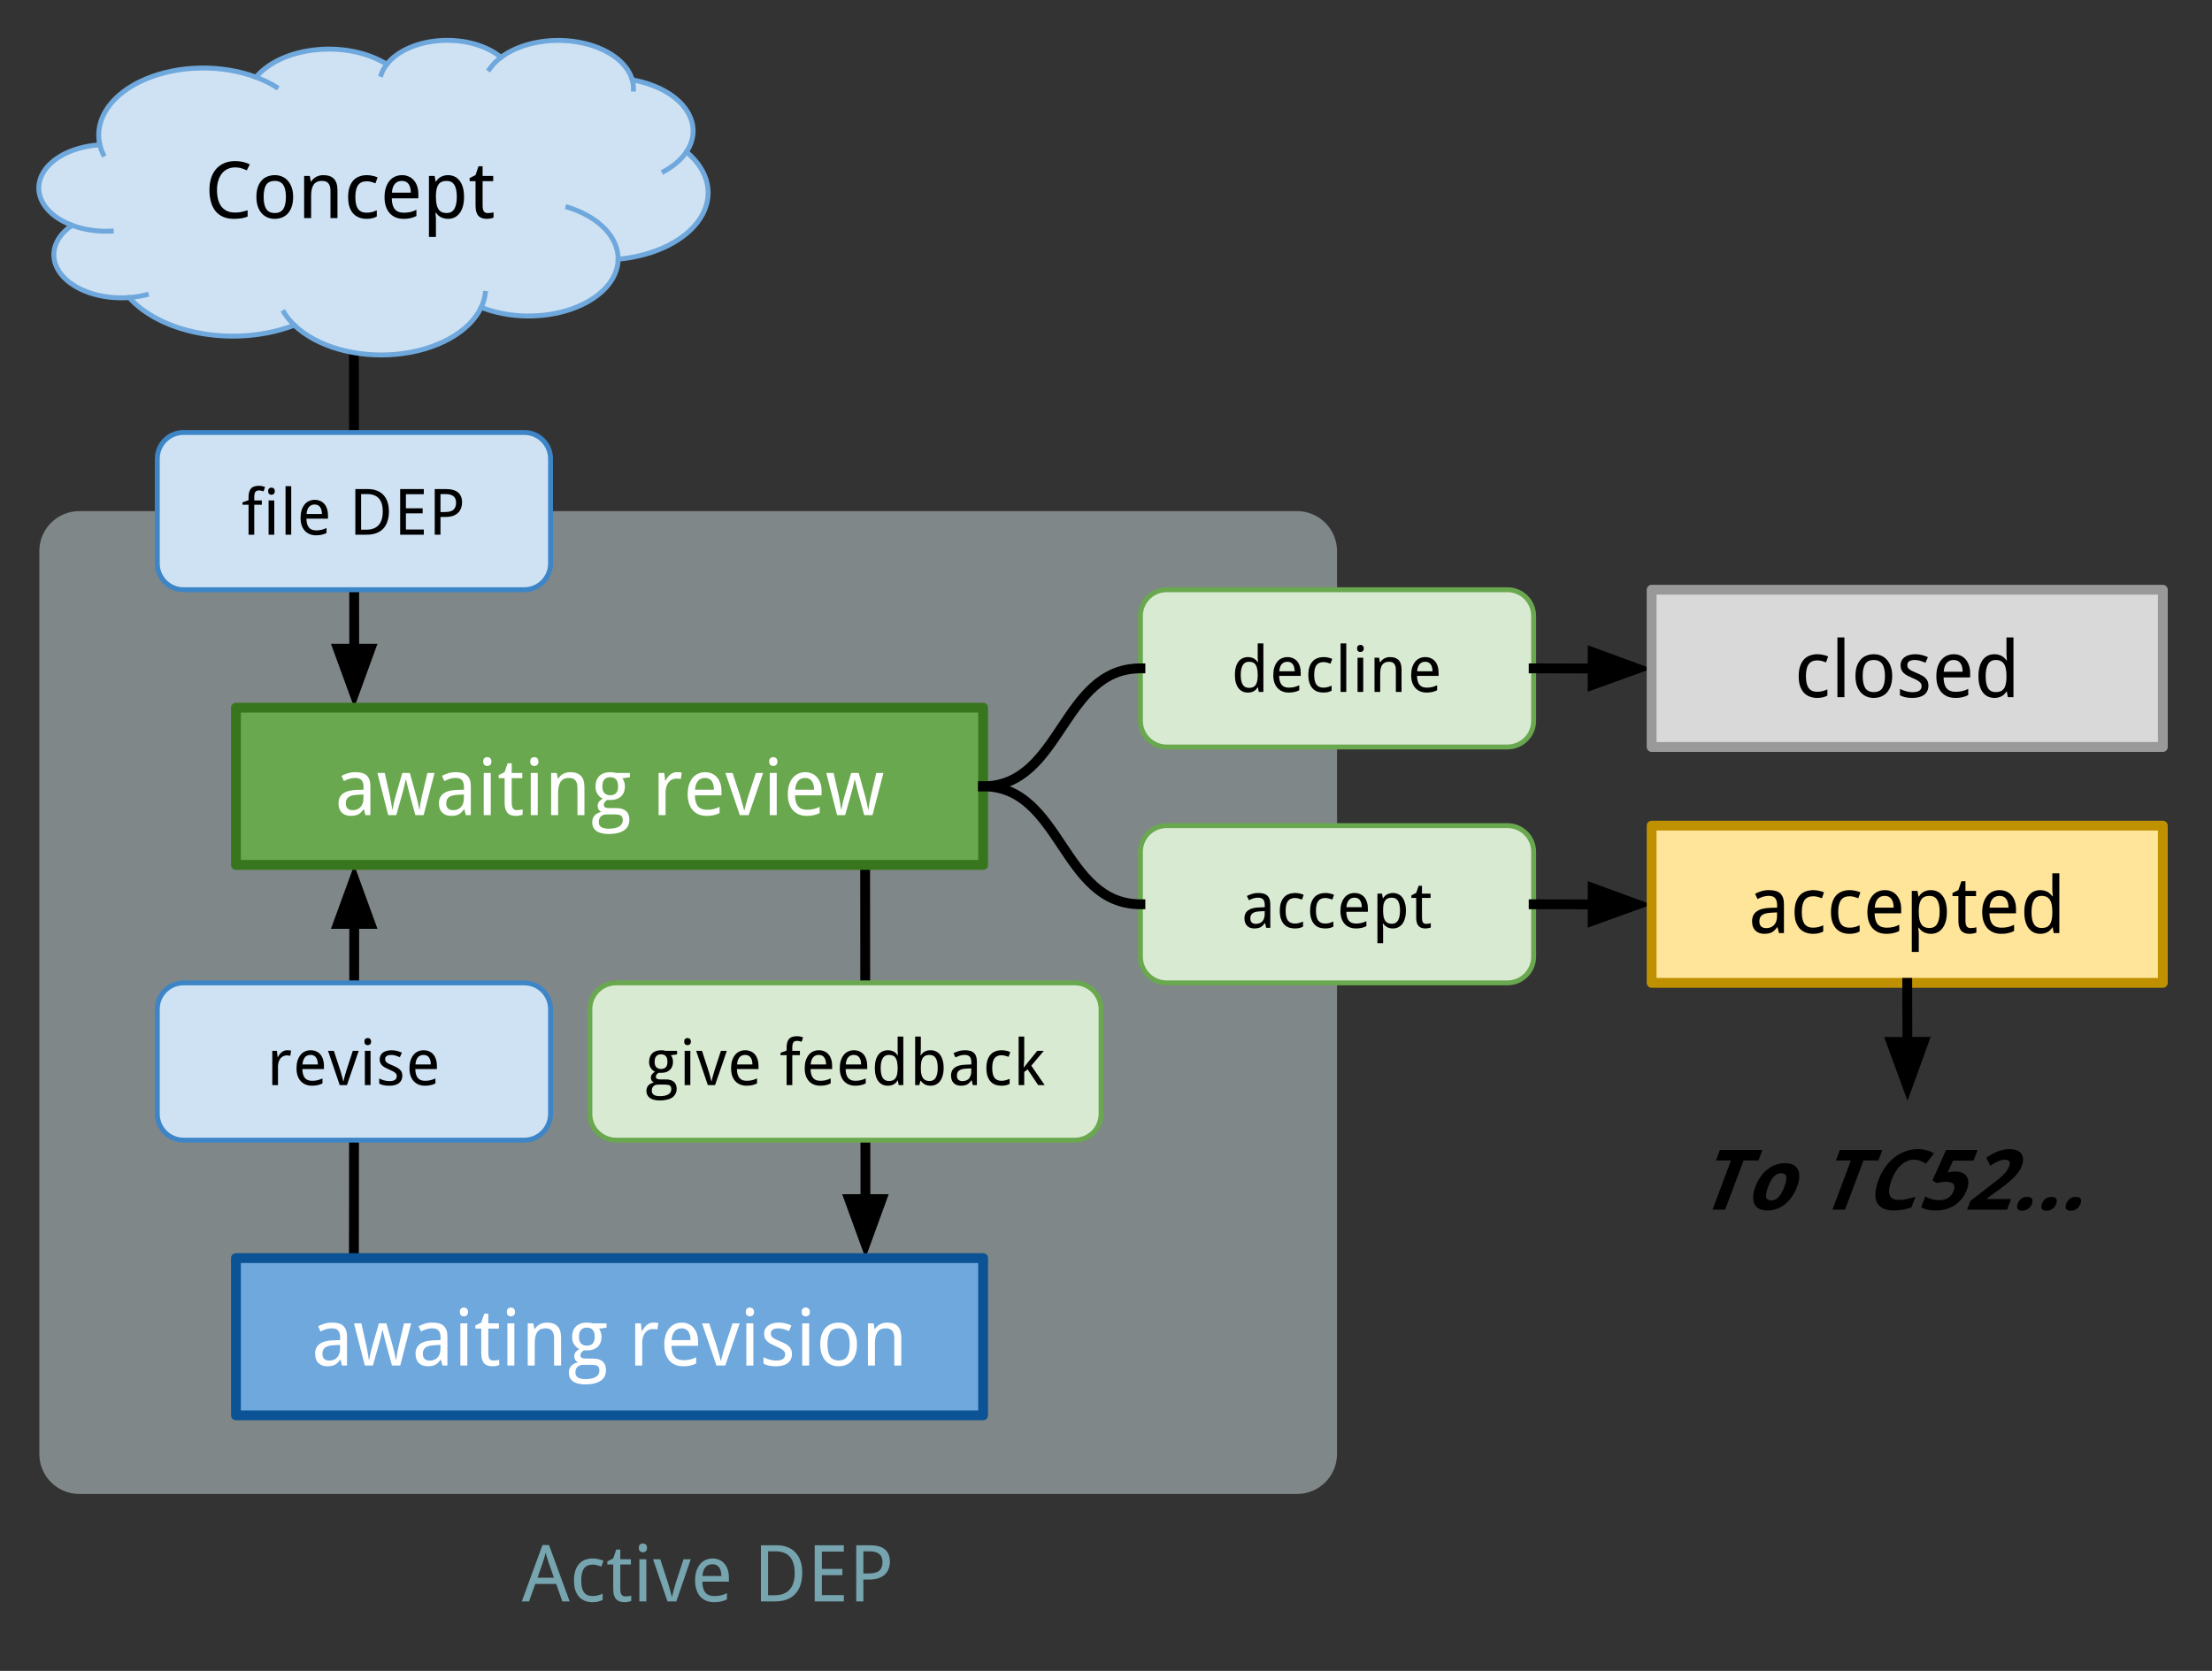 <?xml version="1.0" standalone="yes"?>

<svg version="1.1" viewBox="0.0 0.0 450.0 340.0" fill="none" stroke="none" stroke-linecap="square" stroke-miterlimit="10" xmlns="http://www.w3.org/2000/svg" xmlns:xlink="http://www.w3.org/1999/xlink"><rect x="0.0" y="0.0" width="450.0" height="340.0" fill="#333333" stroke="none"/><clipPath id="p.0"><path d="m0 0l450.0 0l0 340.0l-450.0 0l0 -340.0z" clip-rule="nonzero"></path></clipPath><g clip-path="url(#p.0)"><path fill="#000000" fill-opacity="0.0" d="m0 0l450.0 0l0 340.0l-450.0 0z" fill-rule="nonzero"></path><path fill="#e1f2f6" fill-opacity="0.437" d="m8.0 112.142l0 0c0 -4.497 3.645 -8.142 8.142 -8.142l247.716 0c2.159 0 4.23 0.858 5.757 2.385c1.527 1.527 2.385 3.598 2.385 5.757l0 183.716c0 4.497 -3.645 8.142 -8.142 8.142l-247.716 0c-4.497 0 -8.142 -3.645 -8.142 -8.142z" fill-rule="nonzero"></path><path fill="#000000" fill-opacity="0.0" d="m72.0 256.0c0 -20.0 0.016 -30.0 0.031 -40.0c0.016 -10.0 0.032 -20.0 0.032 -40.0" fill-rule="nonzero"></path><path stroke="#000000" stroke-width="2.0" stroke-linejoin="round" stroke-linecap="butt" d="m72.0 256.0c0 -20.0 0.016 -30.0 0.031 -40.0c0.008 -5.0 0.016 -10.0 0.022 -16.25c0.003 -3.125 0.005 -6.562 0.007 -10.469l2.593994E-4 -1.281" fill-rule="evenodd"></path><path fill="#000000" stroke="#000000" stroke-width="2.0" stroke-linecap="butt" d="m75.364 188.001l-3.302 -9.077l-3.305 9.076z" fill-rule="evenodd"></path><path fill="#000000" fill-opacity="0.0" d="m176.0 176.0c0 20.0 0.016 30.0 0.031 40.0c0.016 10.0 0.031 20.0 0.031 40.0" fill-rule="nonzero"></path><path stroke="#000000" stroke-width="2.0" stroke-linejoin="round" stroke-linecap="butt" d="m176.0 176.0c0 20.0 0.016 30.0 0.031 40.0c0.008 5.0 0.016 10.0 0.022 16.25c0.003 3.125 0.005 6.562 0.007 10.469l2.593994E-4 1.281" fill-rule="evenodd"></path><path fill="#000000" stroke="#000000" stroke-width="2.0" stroke-linecap="butt" d="m172.757 244.001l3.305 9.076l3.302 -9.077z" fill-rule="evenodd"></path><path fill="#000000" fill-opacity="0.0" d="m72.0 72.0c0 18.0 0.016 27.0 0.031 36.0c0.016 9.0 0.032 18.0 0.032 36.0" fill-rule="nonzero"></path><path stroke="#000000" stroke-width="2.0" stroke-linejoin="round" stroke-linecap="butt" d="m72.0 72.0c0 18.0 0.016 27.0 0.031 36.0c0.008 4.5 0.016 9.0 0.022 14.625l0.007 9.375" fill-rule="evenodd"></path><path fill="#000000" stroke="#000000" stroke-width="2.0" stroke-linecap="butt" d="m68.757 132.001l3.306 9.075l3.301 -9.077z" fill-rule="evenodd"></path><path fill="#6aa84f" d="m48.0 144.0l152.0 0l0 32.0l-152.0 0z" fill-rule="nonzero"></path><path stroke="#38761d" stroke-width="2.0" stroke-linejoin="round" stroke-linecap="butt" d="m48.0 144.0l152.0 0l0 32.0l-152.0 0z" fill-rule="nonzero"></path><path fill="#ffffff" d="m74.332 165.86l-0.297 -1.188l-0.062 0q-0.25 0.344 -0.516 0.609q-0.25 0.25 -0.562 0.422q-0.297 0.156 -0.672 0.234q-0.375 0.078 -0.875 0.078q-0.531 0 -0.984 -0.156q-0.453 -0.156 -0.797 -0.469q-0.328 -0.312 -0.516 -0.797q-0.188 -0.484 -0.188 -1.141q0 -1.281 0.906 -1.969q0.906 -0.688 2.75 -0.75l1.438 -0.047l0 -0.547q0 -0.516 -0.125 -0.859q-0.109 -0.359 -0.328 -0.578q-0.203 -0.219 -0.531 -0.312q-0.312 -0.094 -0.719 -0.094q-0.641 0 -1.203 0.188q-0.562 0.188 -1.078 0.453l-0.5 -1.062q0.578 -0.312 1.281 -0.531q0.719 -0.219 1.5 -0.219q0.797 0 1.375 0.156q0.594 0.156 0.969 0.516q0.375 0.344 0.562 0.891q0.188 0.531 0.188 1.297l0 5.875l-1.016 0zm-2.609 -1.0q0.469 0 0.875 -0.141q0.406 -0.156 0.703 -0.453q0.297 -0.297 0.469 -0.75q0.172 -0.469 0.172 -1.078l0 -0.781l-1.125 0.062q-0.703 0.031 -1.188 0.156q-0.469 0.125 -0.75 0.344q-0.281 0.219 -0.406 0.547q-0.125 0.312 -0.125 0.703q0 0.719 0.375 1.062q0.375 0.328 1.0 0.328zm12.773 1.0l-1.312 -4.812q-0.031 -0.141 -0.078 -0.312q-0.047 -0.188 -0.094 -0.375q-0.047 -0.203 -0.094 -0.406q-0.047 -0.203 -0.094 -0.391q-0.109 -0.453 -0.234 -0.938l-0.047 0q-0.109 0.484 -0.203 0.938q-0.094 0.391 -0.188 0.812q-0.094 0.406 -0.188 0.703l-1.344 4.781l-1.641 0l-2.203 -8.578l1.5 0l1.016 4.562q0.078 0.344 0.156 0.766q0.078 0.406 0.141 0.812q0.078 0.391 0.125 0.75q0.062 0.359 0.094 0.578l0.047 0q0.047 -0.203 0.109 -0.531q0.062 -0.344 0.141 -0.719q0.094 -0.391 0.172 -0.75q0.094 -0.375 0.172 -0.641l1.391 -4.828l1.531 0l1.344 4.828q0.078 0.266 0.156 0.625q0.094 0.359 0.172 0.734q0.094 0.375 0.156 0.719q0.078 0.344 0.109 0.562l0.047 0q0.031 -0.203 0.078 -0.531q0.047 -0.344 0.109 -0.75q0.078 -0.406 0.156 -0.828q0.094 -0.438 0.172 -0.797l1.078 -4.562l1.453 0l-2.219 8.578l-1.688 0zm10.266 0l-0.297 -1.188l-0.062 0q-0.25 0.344 -0.516 0.609q-0.25 0.25 -0.562 0.422q-0.297 0.156 -0.672 0.234q-0.375 0.078 -0.875 0.078q-0.531 0 -0.984 -0.156q-0.453 -0.156 -0.797 -0.469q-0.328 -0.312 -0.516 -0.797q-0.188 -0.484 -0.188 -1.141q0 -1.281 0.906 -1.969q0.906 -0.688 2.75 -0.75l1.438 -0.047l0 -0.547q0 -0.516 -0.125 -0.859q-0.109 -0.359 -0.328 -0.578q-0.203 -0.219 -0.531 -0.312q-0.312 -0.094 -0.719 -0.094q-0.641 0 -1.203 0.188q-0.562 0.188 -1.078 0.453l-0.5 -1.062q0.578 -0.312 1.281 -0.531q0.719 -0.219 1.5 -0.219q0.797 0 1.375 0.156q0.594 0.156 0.969 0.516q0.375 0.344 0.562 0.891q0.188 0.531 0.188 1.297l0 5.875l-1.016 0zm-2.609 -1.0q0.469 0 0.875 -0.141q0.406 -0.156 0.703 -0.453q0.297 -0.297 0.469 -0.75q0.172 -0.469 0.172 -1.078l0 -0.781l-1.125 0.062q-0.703 0.031 -1.188 0.156q-0.469 0.125 -0.75 0.344q-0.281 0.219 -0.406 0.547q-0.125 0.312 -0.125 0.703q0 0.719 0.375 1.062q0.375 0.328 1.0 0.328zm7.68 1.0l-1.422 0l0 -8.578l1.422 0l0 8.578zm-1.531 -10.906q0 -0.469 0.234 -0.672q0.25 -0.219 0.594 -0.219q0.172 0 0.328 0.062q0.156 0.047 0.266 0.156q0.109 0.109 0.172 0.281q0.078 0.156 0.078 0.391q0 0.453 -0.25 0.688q-0.25 0.219 -0.594 0.219q-0.344 0 -0.594 -0.219q-0.234 -0.219 -0.234 -0.688zm6.844 9.891q0.141 0 0.312 -0.016q0.188 -0.016 0.344 -0.031q0.172 -0.031 0.297 -0.062q0.141 -0.031 0.219 -0.047l0 1.078q-0.109 0.047 -0.266 0.094q-0.156 0.047 -0.344 0.078q-0.188 0.047 -0.391 0.062q-0.203 0.016 -0.391 0.016q-0.484 0 -0.906 -0.125q-0.406 -0.125 -0.719 -0.422q-0.297 -0.312 -0.469 -0.828q-0.172 -0.531 -0.172 -1.312l0 -4.984l-1.203 0l0 -0.625l1.203 -0.609l0.609 -1.797l0.828 0l0 1.969l2.156 0l0 1.062l-2.156 0l0 4.984q0 0.75 0.234 1.141q0.25 0.375 0.812 0.375zm4.25 1.016l-1.422 0l0 -8.578l1.422 0l0 8.578zm-1.531 -10.906q0 -0.469 0.234 -0.672q0.25 -0.219 0.594 -0.219q0.172 0 0.328 0.062q0.156 0.047 0.266 0.156q0.109 0.109 0.172 0.281q0.078 0.156 0.078 0.391q0 0.453 -0.25 0.688q-0.25 0.219 -0.594 0.219q-0.344 0 -0.594 -0.219q-0.234 -0.219 -0.234 -0.688zm9.609 10.906l0 -5.531q0 -1.016 -0.406 -1.516q-0.406 -0.516 -1.281 -0.516q-0.641 0 -1.078 0.203q-0.422 0.203 -0.688 0.609q-0.25 0.391 -0.375 0.969q-0.109 0.578 -0.109 1.328l0 4.453l-1.422 0l0 -8.578l1.156 0l0.203 1.156l0.078 0q0.203 -0.344 0.469 -0.578q0.266 -0.25 0.578 -0.406q0.328 -0.172 0.688 -0.25q0.359 -0.078 0.734 -0.078q1.438 0 2.156 0.75q0.719 0.734 0.719 2.375l0 5.609l-1.422 0zm10.672 -8.578l0 0.875l-1.531 0.219q0.219 0.266 0.359 0.703q0.156 0.422 0.156 0.953q0 0.594 -0.188 1.109q-0.188 0.5 -0.562 0.875q-0.359 0.359 -0.906 0.562q-0.547 0.203 -1.281 0.203q-0.172 0 -0.344 0q-0.172 0 -0.281 -0.031q-0.125 0.078 -0.266 0.188q-0.125 0.094 -0.234 0.219q-0.094 0.125 -0.172 0.281q-0.062 0.156 -0.062 0.344q0 0.203 0.094 0.344q0.094 0.125 0.25 0.203q0.172 0.062 0.391 0.094q0.219 0.016 0.453 0.016l1.375 0q0.734 0 1.234 0.188q0.5 0.172 0.812 0.484q0.312 0.312 0.453 0.75q0.141 0.422 0.141 0.906q0 0.688 -0.25 1.234q-0.25 0.547 -0.781 0.922q-0.516 0.375 -1.328 0.578q-0.797 0.203 -1.875 0.203q-0.844 0 -1.469 -0.172q-0.625 -0.156 -1.047 -0.469q-0.406 -0.312 -0.609 -0.75q-0.203 -0.438 -0.203 -1.0q0 -0.469 0.141 -0.828q0.156 -0.344 0.406 -0.609q0.266 -0.266 0.609 -0.422q0.344 -0.172 0.703 -0.25q-0.328 -0.156 -0.547 -0.469q-0.203 -0.328 -0.203 -0.734q0 -0.484 0.25 -0.828q0.25 -0.344 0.797 -0.672q-0.344 -0.141 -0.625 -0.391q-0.266 -0.25 -0.469 -0.562q-0.188 -0.312 -0.297 -0.688q-0.094 -0.375 -0.094 -0.781q0 -0.688 0.188 -1.234q0.203 -0.547 0.578 -0.922q0.391 -0.391 0.953 -0.594q0.578 -0.203 1.328 -0.203q0.297 0 0.594 0.047q0.312 0.031 0.531 0.109l2.828 0zm-6.328 9.984q0 0.297 0.094 0.547q0.109 0.25 0.328 0.422q0.234 0.188 0.609 0.281q0.391 0.109 0.953 0.109q1.453 0 2.172 -0.453q0.719 -0.438 0.719 -1.281q0 -0.359 -0.094 -0.594q-0.094 -0.219 -0.312 -0.359q-0.203 -0.125 -0.562 -0.172q-0.344 -0.047 -0.859 -0.047l-1.375 0q-0.266 0 -0.562 0.062q-0.297 0.062 -0.547 0.234q-0.25 0.172 -0.406 0.469q-0.156 0.312 -0.156 0.781zm0.719 -7.234q0 0.906 0.422 1.344q0.422 0.438 1.188 0.438q0.781 0 1.188 -0.438q0.406 -0.438 0.406 -1.359q0 -0.969 -0.422 -1.422q-0.406 -0.453 -1.188 -0.453q-0.766 0 -1.188 0.469q-0.406 0.469 -0.406 1.422zm15.164 -2.906q0.219 0 0.5 0.016q0.281 0.016 0.484 0.062l-0.188 1.312q-0.219 -0.047 -0.453 -0.062q-0.219 -0.031 -0.422 -0.031q-0.5 0 -0.906 0.203q-0.406 0.188 -0.703 0.562q-0.281 0.375 -0.453 0.891q-0.156 0.516 -0.156 1.156l0 4.625l-1.422 0l0 -8.578l1.156 0l0.172 1.562l0.062 0q0.203 -0.328 0.422 -0.641q0.219 -0.312 0.5 -0.547q0.281 -0.25 0.625 -0.391q0.344 -0.141 0.781 -0.141zm6.055 8.891q-0.859 0 -1.578 -0.281q-0.703 -0.297 -1.219 -0.844q-0.5 -0.562 -0.781 -1.375q-0.281 -0.828 -0.281 -1.891q0 -1.062 0.25 -1.891q0.266 -0.844 0.734 -1.422q0.469 -0.578 1.109 -0.875q0.656 -0.312 1.453 -0.312q0.766 0 1.375 0.281q0.625 0.266 1.047 0.781q0.438 0.5 0.672 1.203q0.234 0.703 0.234 1.562l0 0.891l-5.406 0q0.031 1.5 0.625 2.219q0.609 0.703 1.781 0.703q0.406 0 0.734 -0.031q0.344 -0.047 0.656 -0.109q0.328 -0.078 0.625 -0.188q0.297 -0.125 0.594 -0.266l0 1.266q-0.312 0.156 -0.609 0.266q-0.297 0.109 -0.625 0.172q-0.312 0.078 -0.656 0.109q-0.328 0.031 -0.734 0.031zm-0.344 -7.719q-0.891 0 -1.422 0.609q-0.516 0.609 -0.594 1.781l3.844 0q0 -0.531 -0.109 -0.969q-0.109 -0.453 -0.328 -0.766q-0.219 -0.312 -0.562 -0.484q-0.344 -0.172 -0.828 -0.172zm7.094 7.562l-2.938 -8.578l1.469 0l1.562 4.766q0.078 0.266 0.188 0.672q0.125 0.406 0.234 0.828q0.125 0.422 0.219 0.797q0.109 0.375 0.141 0.562l0.047 0q0.047 -0.188 0.141 -0.562q0.094 -0.375 0.203 -0.797q0.125 -0.422 0.234 -0.828q0.125 -0.406 0.203 -0.672l1.562 -4.766l1.469 0l-2.938 8.578l-1.797 0zm7.508 0l-1.422 0l0 -8.578l1.422 0l0 8.578zm-1.531 -10.906q0 -0.469 0.234 -0.672q0.25 -0.219 0.594 -0.219q0.172 0 0.328 0.062q0.156 0.047 0.266 0.156q0.109 0.109 0.172 0.281q0.078 0.156 0.078 0.391q0 0.453 -0.25 0.688q-0.25 0.219 -0.594 0.219q-0.344 0 -0.594 -0.219q-0.234 -0.219 -0.234 -0.688zm7.641 11.062q-0.859 0 -1.578 -0.281q-0.703 -0.297 -1.219 -0.844q-0.5 -0.562 -0.781 -1.375q-0.281 -0.828 -0.281 -1.891q0 -1.062 0.25 -1.891q0.266 -0.844 0.734 -1.422q0.469 -0.578 1.109 -0.875q0.656 -0.312 1.453 -0.312q0.766 0 1.375 0.281q0.625 0.266 1.047 0.781q0.438 0.5 0.672 1.203q0.234 0.703 0.234 1.562l0 0.891l-5.406 0q0.031 1.5 0.625 2.219q0.609 0.703 1.781 0.703q0.406 0 0.734 -0.031q0.344 -0.047 0.656 -0.109q0.328 -0.078 0.625 -0.188q0.297 -0.125 0.594 -0.266l0 1.266q-0.312 0.156 -0.609 0.266q-0.297 0.109 -0.625 0.172q-0.312 0.078 -0.656 0.109q-0.328 0.031 -0.734 0.031zm-0.344 -7.719q-0.891 0 -1.422 0.609q-0.516 0.609 -0.594 1.781l3.844 0q0 -0.531 -0.109 -0.969q-0.109 -0.453 -0.328 -0.766q-0.219 -0.312 -0.562 -0.484q-0.344 -0.172 -0.828 -0.172zm12.031 7.562l-1.312 -4.812q-0.031 -0.141 -0.078 -0.312q-0.047 -0.188 -0.094 -0.375q-0.047 -0.203 -0.094 -0.406q-0.047 -0.203 -0.094 -0.391q-0.109 -0.453 -0.234 -0.938l-0.047 0q-0.109 0.484 -0.203 0.938q-0.094 0.391 -0.188 0.812q-0.094 0.406 -0.188 0.703l-1.344 4.781l-1.641 0l-2.203 -8.578l1.5 0l1.016 4.562q0.078 0.344 0.156 0.766q0.078 0.406 0.141 0.812q0.078 0.391 0.125 0.75q0.062 0.359 0.094 0.578l0.047 0q0.047 -0.203 0.109 -0.531q0.062 -0.344 0.141 -0.719q0.094 -0.391 0.172 -0.75q0.094 -0.375 0.172 -0.641l1.391 -4.828l1.531 0l1.344 4.828q0.078 0.266 0.156 0.625q0.094 0.359 0.172 0.734q0.094 0.375 0.156 0.719q0.078 0.344 0.109 0.562l0.047 0q0.031 -0.203 0.078 -0.531q0.047 -0.344 0.109 -0.75q0.078 -0.406 0.156 -0.828q0.094 -0.438 0.172 -0.797l1.078 -4.562l1.453 0l-2.219 8.578l-1.688 0z" fill-rule="nonzero"></path><path fill="#6fa8dc" d="m48.0 256.0l152.0 0l0 32.0l-152.0 0z" fill-rule="nonzero"></path><path stroke="#0b5394" stroke-width="2.0" stroke-linejoin="round" stroke-linecap="butt" d="m48.0 256.0l152.0 0l0 32.0l-152.0 0z" fill-rule="nonzero"></path><path fill="#ffffff" d="m69.574 277.86l-0.297 -1.188l-0.062 0q-0.25 0.344 -0.516 0.609q-0.25 0.25 -0.562 0.422q-0.297 0.156 -0.672 0.234q-0.375 0.078 -0.875 0.078q-0.531 0 -0.984 -0.156q-0.453 -0.156 -0.797 -0.469q-0.328 -0.312 -0.516 -0.797q-0.188 -0.484 -0.188 -1.141q0 -1.281 0.906 -1.969q0.906 -0.688 2.75 -0.75l1.438 -0.047l0 -0.547q0 -0.516 -0.125 -0.859q-0.109 -0.359 -0.328 -0.578q-0.203 -0.219 -0.531 -0.312q-0.312 -0.094 -0.719 -0.094q-0.641 0 -1.203 0.188q-0.562 0.188 -1.078 0.453l-0.5 -1.062q0.578 -0.312 1.281 -0.531q0.719 -0.219 1.5 -0.219q0.797 0 1.375 0.156q0.594 0.156 0.969 0.516q0.375 0.344 0.562 0.891q0.188 0.531 0.188 1.297l0 5.875l-1.016 0zm-2.609 -1.0q0.469 0 0.875 -0.141q0.406 -0.156 0.703 -0.453q0.297 -0.297 0.469 -0.75q0.172 -0.469 0.172 -1.078l0 -0.781l-1.125 0.062q-0.703 0.031 -1.188 0.156q-0.469 0.125 -0.75 0.344q-0.281 0.219 -0.406 0.547q-0.125 0.312 -0.125 0.703q0 0.719 0.375 1.062q0.375 0.328 1.0 0.328zm12.773 1.0l-1.312 -4.812q-0.031 -0.141 -0.078 -0.312q-0.047 -0.188 -0.094 -0.375q-0.047 -0.203 -0.094 -0.406q-0.047 -0.203 -0.094 -0.391q-0.109 -0.453 -0.234 -0.938l-0.047 0q-0.109 0.484 -0.203 0.938q-0.094 0.391 -0.188 0.812q-0.094 0.406 -0.188 0.703l-1.344 4.781l-1.641 0l-2.203 -8.578l1.5 0l1.016 4.562q0.078 0.344 0.156 0.766q0.078 0.406 0.141 0.812q0.078 0.391 0.125 0.75q0.062 0.359 0.094 0.578l0.047 0q0.047 -0.203 0.109 -0.531q0.062 -0.344 0.141 -0.719q0.094 -0.391 0.172 -0.75q0.094 -0.375 0.172 -0.641l1.391 -4.828l1.531 0l1.344 4.828q0.078 0.266 0.156 0.625q0.094 0.359 0.172 0.734q0.094 0.375 0.156 0.719q0.078 0.344 0.109 0.562l0.047 0q0.031 -0.203 0.078 -0.531q0.047 -0.344 0.109 -0.75q0.078 -0.406 0.156 -0.828q0.094 -0.438 0.172 -0.797l1.078 -4.562l1.453 0l-2.219 8.578l-1.688 0zm10.266 0l-0.297 -1.188l-0.062 0q-0.25 0.344 -0.516 0.609q-0.25 0.25 -0.562 0.422q-0.297 0.156 -0.672 0.234q-0.375 0.078 -0.875 0.078q-0.531 0 -0.984 -0.156q-0.453 -0.156 -0.797 -0.469q-0.328 -0.312 -0.516 -0.797q-0.188 -0.484 -0.188 -1.141q0 -1.281 0.906 -1.969q0.906 -0.688 2.75 -0.75l1.438 -0.047l0 -0.547q0 -0.516 -0.125 -0.859q-0.109 -0.359 -0.328 -0.578q-0.203 -0.219 -0.531 -0.312q-0.312 -0.094 -0.719 -0.094q-0.641 0 -1.203 0.188q-0.562 0.188 -1.078 0.453l-0.5 -1.062q0.578 -0.312 1.281 -0.531q0.719 -0.219 1.5 -0.219q0.797 0 1.375 0.156q0.594 0.156 0.969 0.516q0.375 0.344 0.562 0.891q0.188 0.531 0.188 1.297l0 5.875l-1.016 0zm-2.609 -1.0q0.469 0 0.875 -0.141q0.406 -0.156 0.703 -0.453q0.297 -0.297 0.469 -0.75q0.172 -0.469 0.172 -1.078l0 -0.781l-1.125 0.062q-0.703 0.031 -1.188 0.156q-0.469 0.125 -0.75 0.344q-0.281 0.219 -0.406 0.547q-0.125 0.312 -0.125 0.703q0 0.719 0.375 1.062q0.375 0.328 1.0 0.328zm7.68 1.0l-1.422 0l0 -8.578l1.422 0l0 8.578zm-1.531 -10.906q0 -0.469 0.234 -0.672q0.25 -0.219 0.594 -0.219q0.172 0 0.328 0.062q0.156 0.047 0.266 0.156q0.109 0.109 0.172 0.281q0.078 0.156 0.078 0.391q0 0.453 -0.25 0.688q-0.25 0.219 -0.594 0.219q-0.344 0 -0.594 -0.219q-0.234 -0.219 -0.234 -0.688zm6.844 9.891q0.141 0 0.312 -0.016q0.188 -0.016 0.344 -0.031q0.172 -0.031 0.297 -0.062q0.141 -0.031 0.219 -0.047l0 1.078q-0.109 0.047 -0.266 0.094q-0.156 0.047 -0.344 0.078q-0.188 0.047 -0.391 0.062q-0.203 0.016 -0.391 0.016q-0.484 0 -0.906 -0.125q-0.406 -0.125 -0.719 -0.422q-0.297 -0.312 -0.469 -0.828q-0.172 -0.531 -0.172 -1.312l0 -4.984l-1.203 0l0 -0.625l1.203 -0.609l0.609 -1.797l0.828 0l0 1.969l2.156 0l0 1.062l-2.156 0l0 4.984q0 0.75 0.234 1.141q0.25 0.375 0.812 0.375zm4.25 1.016l-1.422 0l0 -8.578l1.422 0l0 8.578zm-1.531 -10.906q0 -0.469 0.234 -0.672q0.25 -0.219 0.594 -0.219q0.172 0 0.328 0.062q0.156 0.047 0.266 0.156q0.109 0.109 0.172 0.281q0.078 0.156 0.078 0.391q0 0.453 -0.25 0.688q-0.25 0.219 -0.594 0.219q-0.344 0 -0.594 -0.219q-0.234 -0.219 -0.234 -0.688zm9.609 10.906l0 -5.531q0 -1.016 -0.406 -1.516q-0.406 -0.516 -1.281 -0.516q-0.641 0 -1.078 0.203q-0.422 0.203 -0.688 0.609q-0.25 0.391 -0.375 0.969q-0.109 0.578 -0.109 1.328l0 4.453l-1.422 0l0 -8.578l1.156 0l0.203 1.156l0.078 0q0.203 -0.344 0.469 -0.578q0.266 -0.25 0.578 -0.406q0.328 -0.172 0.688 -0.25q0.359 -0.078 0.734 -0.078q1.438 0 2.156 0.75q0.719 0.734 0.719 2.375l0 5.609l-1.422 0zm10.672 -8.578l0 0.875l-1.531 0.219q0.219 0.266 0.359 0.703q0.156 0.422 0.156 0.953q0 0.594 -0.188 1.109q-0.188 0.5 -0.562 0.875q-0.359 0.359 -0.906 0.562q-0.547 0.203 -1.281 0.203q-0.172 0 -0.344 0q-0.172 0 -0.281 -0.031q-0.125 0.078 -0.266 0.188q-0.125 0.094 -0.234 0.219q-0.094 0.125 -0.172 0.281q-0.062 0.156 -0.062 0.344q0 0.203 0.094 0.344q0.094 0.125 0.25 0.203q0.172 0.062 0.391 0.094q0.219 0.016 0.453 0.016l1.375 0q0.734 0 1.234 0.188q0.5 0.172 0.812 0.484q0.312 0.312 0.453 0.75q0.141 0.422 0.141 0.906q0 0.688 -0.25 1.234q-0.25 0.547 -0.781 0.922q-0.516 0.375 -1.328 0.578q-0.797 0.203 -1.875 0.203q-0.844 0 -1.469 -0.172q-0.625 -0.156 -1.047 -0.469q-0.406 -0.312 -0.609 -0.75q-0.203 -0.438 -0.203 -1.0q0 -0.469 0.141 -0.828q0.156 -0.344 0.406 -0.609q0.266 -0.266 0.609 -0.422q0.344 -0.172 0.703 -0.25q-0.328 -0.156 -0.547 -0.469q-0.203 -0.328 -0.203 -0.734q0 -0.484 0.25 -0.828q0.25 -0.344 0.797 -0.672q-0.344 -0.141 -0.625 -0.391q-0.266 -0.25 -0.469 -0.562q-0.188 -0.312 -0.297 -0.688q-0.094 -0.375 -0.094 -0.781q0 -0.688 0.188 -1.234q0.203 -0.547 0.578 -0.922q0.391 -0.391 0.953 -0.594q0.578 -0.203 1.328 -0.203q0.297 0 0.594 0.047q0.312 0.031 0.531 0.109l2.828 0zm-6.328 9.984q0 0.297 0.094 0.547q0.109 0.25 0.328 0.422q0.234 0.188 0.609 0.281q0.391 0.109 0.953 0.109q1.453 0 2.172 -0.453q0.719 -0.438 0.719 -1.281q0 -0.359 -0.094 -0.594q-0.094 -0.219 -0.312 -0.359q-0.203 -0.125 -0.562 -0.172q-0.344 -0.047 -0.859 -0.047l-1.375 0q-0.266 0 -0.562 0.062q-0.297 0.062 -0.547 0.234q-0.25 0.172 -0.406 0.469q-0.156 0.312 -0.156 0.781zm0.719 -7.234q0 0.906 0.422 1.344q0.422 0.438 1.188 0.438q0.781 0 1.188 -0.438q0.406 -0.438 0.406 -1.359q0 -0.969 -0.422 -1.422q-0.406 -0.453 -1.188 -0.453q-0.766 0 -1.188 0.469q-0.406 0.469 -0.406 1.422zm15.164 -2.906q0.219 0 0.5 0.016q0.281 0.016 0.484 0.062l-0.188 1.312q-0.219 -0.047 -0.453 -0.062q-0.219 -0.031 -0.422 -0.031q-0.5 0 -0.906 0.203q-0.406 0.188 -0.703 0.562q-0.281 0.375 -0.453 0.891q-0.156 0.516 -0.156 1.156l0 4.625l-1.422 0l0 -8.578l1.156 0l0.172 1.562l0.062 0q0.203 -0.328 0.422 -0.641q0.219 -0.312 0.5 -0.547q0.281 -0.25 0.625 -0.391q0.344 -0.141 0.781 -0.141zm6.055 8.891q-0.859 0 -1.578 -0.281q-0.703 -0.297 -1.219 -0.844q-0.5 -0.562 -0.781 -1.375q-0.281 -0.828 -0.281 -1.891q0 -1.062 0.25 -1.891q0.266 -0.844 0.734 -1.422q0.469 -0.578 1.109 -0.875q0.656 -0.312 1.453 -0.312q0.766 0 1.375 0.281q0.625 0.266 1.047 0.781q0.438 0.5 0.672 1.203q0.234 0.703 0.234 1.562l0 0.891l-5.406 0q0.031 1.5 0.625 2.219q0.609 0.703 1.781 0.703q0.406 0 0.734 -0.031q0.344 -0.047 0.656 -0.109q0.328 -0.078 0.625 -0.188q0.297 -0.125 0.594 -0.266l0 1.266q-0.312 0.156 -0.609 0.266q-0.297 0.109 -0.625 0.172q-0.312 0.078 -0.656 0.109q-0.328 0.031 -0.734 0.031zm-0.344 -7.719q-0.891 0 -1.422 0.609q-0.516 0.609 -0.594 1.781l3.844 0q0 -0.531 -0.109 -0.969q-0.109 -0.453 -0.328 -0.766q-0.219 -0.312 -0.562 -0.484q-0.344 -0.172 -0.828 -0.172zm7.094 7.562l-2.938 -8.578l1.469 0l1.562 4.766q0.078 0.266 0.188 0.672q0.125 0.406 0.234 0.828q0.125 0.422 0.219 0.797q0.109 0.375 0.141 0.562l0.047 0q0.047 -0.188 0.141 -0.562q0.094 -0.375 0.203 -0.797q0.125 -0.422 0.234 -0.828q0.125 -0.406 0.203 -0.672l1.562 -4.766l1.469 0l-2.938 8.578l-1.797 0zm7.508 0l-1.422 0l0 -8.578l1.422 0l0 8.578zm-1.531 -10.906q0 -0.469 0.234 -0.672q0.25 -0.219 0.594 -0.219q0.172 0 0.328 0.062q0.156 0.047 0.266 0.156q0.109 0.109 0.172 0.281q0.078 0.156 0.078 0.391q0 0.453 -0.25 0.688q-0.25 0.219 -0.594 0.219q-0.344 0 -0.594 -0.219q-0.234 -0.219 -0.234 -0.688zm9.391 8.547q0 0.625 -0.234 1.094q-0.219 0.469 -0.656 0.797q-0.422 0.312 -1.031 0.469q-0.594 0.156 -1.344 0.156q-0.844 0 -1.453 -0.141q-0.609 -0.141 -1.078 -0.406l0 -1.297q0.25 0.125 0.547 0.25q0.297 0.125 0.625 0.219q0.328 0.094 0.672 0.156q0.344 0.047 0.688 0.047q0.516 0 0.859 -0.078q0.359 -0.094 0.578 -0.25q0.234 -0.156 0.328 -0.391q0.109 -0.234 0.109 -0.516q0 -0.234 -0.078 -0.422q-0.078 -0.203 -0.297 -0.391q-0.203 -0.203 -0.562 -0.391q-0.359 -0.203 -0.922 -0.438q-0.562 -0.25 -1.016 -0.484q-0.438 -0.234 -0.75 -0.516q-0.312 -0.297 -0.484 -0.672q-0.172 -0.375 -0.172 -0.906q0 -0.547 0.219 -0.969q0.219 -0.422 0.609 -0.703q0.391 -0.297 0.938 -0.438q0.547 -0.156 1.219 -0.156q0.75 0 1.375 0.172q0.641 0.156 1.203 0.422l-0.5 1.141q-0.5 -0.219 -1.047 -0.391q-0.531 -0.172 -1.078 -0.172q-0.797 0 -1.188 0.266q-0.375 0.266 -0.375 0.75q0 0.266 0.078 0.469q0.094 0.203 0.312 0.391q0.219 0.172 0.578 0.359q0.375 0.188 0.922 0.406q0.562 0.234 1.0 0.469q0.453 0.234 0.766 0.531q0.312 0.297 0.469 0.672q0.172 0.375 0.172 0.891zm3.5 2.359l-1.422 0l0 -8.578l1.422 0l0 8.578zm-1.531 -10.906q0 -0.469 0.234 -0.672q0.25 -0.219 0.594 -0.219q0.172 0 0.328 0.062q0.156 0.047 0.266 0.156q0.109 0.109 0.172 0.281q0.078 0.156 0.078 0.391q0 0.453 -0.25 0.688q-0.25 0.219 -0.594 0.219q-0.344 0 -0.594 -0.219q-0.234 -0.219 -0.234 -0.688zm11.25 6.594q0 1.078 -0.266 1.906q-0.266 0.828 -0.75 1.406q-0.484 0.562 -1.188 0.859q-0.688 0.297 -1.562 0.297q-0.797 0 -1.484 -0.297q-0.672 -0.297 -1.172 -0.859q-0.5 -0.578 -0.781 -1.406q-0.266 -0.828 -0.266 -1.906q0 -1.062 0.25 -1.875q0.266 -0.828 0.75 -1.391q0.484 -0.578 1.188 -0.859q0.703 -0.297 1.562 -0.297q0.812 0 1.484 0.297q0.688 0.281 1.172 0.859q0.5 0.562 0.781 1.391q0.281 0.812 0.281 1.875zm-6.0 0q0 1.641 0.531 2.469q0.531 0.812 1.734 0.812q1.203 0 1.734 -0.812q0.531 -0.828 0.531 -2.469q0 -1.625 -0.547 -2.438q-0.531 -0.812 -1.734 -0.812q-1.203 0 -1.734 0.812q-0.516 0.812 -0.516 2.438zm13.594 4.312l0 -5.531q0 -1.016 -0.406 -1.516q-0.406 -0.516 -1.281 -0.516q-0.641 0 -1.078 0.203q-0.422 0.203 -0.688 0.609q-0.25 0.391 -0.375 0.969q-0.109 0.578 -0.109 1.328l0 4.453l-1.422 0l0 -8.578l1.156 0l0.203 1.156l0.078 0q0.203 -0.344 0.469 -0.578q0.266 -0.25 0.578 -0.406q0.328 -0.172 0.688 -0.25q0.359 -0.078 0.734 -0.078q1.438 0 2.156 0.75q0.719 0.734 0.719 2.375l0 5.609l-1.422 0z" fill-rule="nonzero"></path><path fill="#d9ead3" d="m120.0 205.333l0 0c0 -2.946 2.388 -5.333 5.333 -5.333l93.333 0c1.415 0 2.771 0.562 3.771 1.562c1 1 1.562 2.357 1.562 3.771l0 21.333c0 2.946 -2.388 5.333 -5.333 5.333l-93.333 0c-2.946 0 -5.333 -2.388 -5.333 -5.333z" fill-rule="nonzero"></path><path stroke="#6aa84f" stroke-width="1.0" stroke-linejoin="round" stroke-linecap="butt" d="m120.0 205.333l0 0c0 -2.946 2.388 -5.333 5.333 -5.333l93.333 0c1.415 0 2.771 0.562 3.771 1.562c1 1 1.562 2.357 1.562 3.771l0 21.333c0 2.946 -2.388 5.333 -5.333 5.333l-93.333 0c-2.946 0 -5.333 -2.388 -5.333 -5.333z" fill-rule="nonzero"></path><path fill="#000000" d="m137.739 213.831l0 0.719l-1.25 0.172q0.188 0.219 0.297 0.562q0.125 0.344 0.125 0.781q0 0.484 -0.156 0.906q-0.141 0.406 -0.453 0.703q-0.297 0.297 -0.734 0.469q-0.438 0.156 -1.031 0.156q-0.141 0 -0.281 0q-0.141 0 -0.234 -0.016q-0.109 0.062 -0.219 0.141q-0.094 0.078 -0.188 0.188q-0.078 0.094 -0.141 0.219q-0.047 0.125 -0.047 0.281q0 0.172 0.078 0.281q0.078 0.094 0.203 0.156q0.141 0.062 0.312 0.078q0.172 0.016 0.375 0.016l1.109 0q0.594 0 1.0 0.156q0.406 0.141 0.656 0.406q0.266 0.25 0.375 0.594q0.125 0.344 0.125 0.734q0 0.547 -0.219 0.984q-0.203 0.453 -0.625 0.766q-0.422 0.312 -1.078 0.469q-0.641 0.172 -1.531 0.172q-0.672 0 -1.188 -0.141q-0.5 -0.125 -0.844 -0.391q-0.328 -0.25 -0.5 -0.609q-0.172 -0.359 -0.172 -0.797q0 -0.391 0.125 -0.688q0.125 -0.281 0.328 -0.5q0.219 -0.203 0.484 -0.328q0.281 -0.141 0.578 -0.203q-0.266 -0.125 -0.438 -0.375q-0.172 -0.266 -0.172 -0.609q0 -0.375 0.203 -0.656q0.203 -0.297 0.641 -0.562q-0.266 -0.109 -0.5 -0.312q-0.219 -0.203 -0.375 -0.453q-0.156 -0.266 -0.25 -0.562q-0.078 -0.312 -0.078 -0.625q0 -0.562 0.156 -1.0q0.156 -0.453 0.469 -0.766q0.312 -0.312 0.766 -0.469q0.469 -0.172 1.094 -0.172q0.234 0 0.484 0.031q0.25 0.031 0.422 0.094l2.297 0zm-5.141 8.109q0 0.234 0.078 0.438q0.078 0.203 0.266 0.344q0.188 0.156 0.5 0.234q0.312 0.094 0.766 0.094q1.188 0 1.766 -0.375q0.594 -0.359 0.594 -1.047q0 -0.281 -0.078 -0.469q-0.078 -0.188 -0.25 -0.297q-0.172 -0.094 -0.469 -0.125q-0.281 -0.047 -0.688 -0.047l-1.125 0q-0.219 0 -0.469 0.047q-0.234 0.047 -0.438 0.188q-0.188 0.141 -0.328 0.375q-0.125 0.25 -0.125 0.641zm0.578 -5.875q0 0.734 0.344 1.094q0.344 0.359 0.969 0.359q0.641 0 0.969 -0.359q0.328 -0.359 0.328 -1.109q0 -0.781 -0.344 -1.141q-0.328 -0.375 -0.953 -0.375q-0.641 0 -0.984 0.391q-0.328 0.375 -0.328 1.141zm7.264 4.734l-1.156 0l0 -6.969l1.156 0l0 6.969zm-1.25 -8.859q0 -0.375 0.188 -0.547q0.203 -0.172 0.484 -0.172q0.141 0 0.266 0.047q0.125 0.031 0.219 0.125q0.094 0.094 0.141 0.234q0.062 0.125 0.062 0.312q0 0.375 -0.203 0.562q-0.203 0.172 -0.484 0.172q-0.281 0 -0.484 -0.172q-0.188 -0.188 -0.188 -0.562zm4.809 8.859l-2.375 -6.969l1.188 0l1.266 3.875q0.078 0.219 0.172 0.547q0.094 0.328 0.188 0.672q0.094 0.344 0.172 0.656q0.078 0.297 0.109 0.453l0.047 0q0.031 -0.156 0.094 -0.453q0.078 -0.312 0.172 -0.656q0.109 -0.344 0.203 -0.672q0.094 -0.328 0.156 -0.547l1.266 -3.875l1.203 0l-2.391 6.969l-1.469 0zm7.869 0.125q-0.703 0 -1.281 -0.234q-0.578 -0.234 -1.0 -0.688q-0.406 -0.453 -0.641 -1.109q-0.219 -0.672 -0.219 -1.531q0 -0.859 0.203 -1.531q0.219 -0.688 0.594 -1.156q0.375 -0.484 0.906 -0.719q0.531 -0.25 1.172 -0.25q0.641 0 1.141 0.234q0.5 0.219 0.844 0.625q0.344 0.406 0.531 0.984q0.188 0.578 0.188 1.266l0 0.719l-4.391 0q0.031 1.234 0.516 1.812q0.484 0.578 1.453 0.578q0.328 0 0.594 -0.031q0.281 -0.047 0.531 -0.094q0.266 -0.062 0.5 -0.156q0.25 -0.094 0.5 -0.203l0 1.016q-0.266 0.125 -0.516 0.219q-0.234 0.094 -0.5 0.141q-0.25 0.062 -0.531 0.078q-0.266 0.031 -0.594 0.031zm-0.281 -6.266q-0.734 0 -1.156 0.5q-0.422 0.5 -0.484 1.438l3.125 0q0 -0.438 -0.094 -0.781q-0.078 -0.359 -0.266 -0.609q-0.172 -0.266 -0.453 -0.406q-0.281 -0.141 -0.672 -0.141zm11.142 0.047l-1.547 0l0 6.094l-1.156 0l0 -6.094l-1.234 0l0 -0.484l1.234 -0.438l0 -0.609q0 -0.672 0.141 -1.109q0.141 -0.453 0.406 -0.719q0.266 -0.266 0.656 -0.375q0.406 -0.125 0.891 -0.125q0.375 0 0.688 0.078q0.328 0.078 0.578 0.156l-0.312 0.906q-0.188 -0.078 -0.422 -0.125q-0.234 -0.062 -0.484 -0.062q-0.25 0 -0.438 0.062q-0.188 0.062 -0.312 0.219q-0.109 0.156 -0.172 0.422q-0.062 0.25 -0.062 0.672l0 0.656l1.547 0l0 0.875zm4.121 6.219q-0.703 0 -1.281 -0.234q-0.578 -0.234 -1.0 -0.688q-0.406 -0.453 -0.641 -1.109q-0.219 -0.672 -0.219 -1.531q0 -0.859 0.203 -1.531q0.219 -0.688 0.594 -1.156q0.375 -0.484 0.906 -0.719q0.531 -0.25 1.172 -0.25q0.641 0 1.141 0.234q0.5 0.219 0.844 0.625q0.344 0.406 0.531 0.984q0.188 0.578 0.188 1.266l0 0.719l-4.391 0q0.031 1.234 0.516 1.812q0.484 0.578 1.453 0.578q0.328 0 0.594 -0.031q0.281 -0.047 0.531 -0.094q0.266 -0.062 0.5 -0.156q0.25 -0.094 0.5 -0.203l0 1.016q-0.266 0.125 -0.516 0.219q-0.234 0.094 -0.5 0.141q-0.25 0.062 -0.531 0.078q-0.266 0.031 -0.594 0.031zm-0.281 -6.266q-0.734 0 -1.156 0.5q-0.422 0.5 -0.484 1.438l3.125 0q0 -0.438 -0.094 -0.781q-0.078 -0.359 -0.266 -0.609q-0.172 -0.266 -0.453 -0.406q-0.281 -0.141 -0.672 -0.141zm7.414 6.266q-0.703 0 -1.281 -0.234q-0.578 -0.234 -1.0 -0.688q-0.406 -0.453 -0.641 -1.109q-0.219 -0.672 -0.219 -1.531q0 -0.859 0.203 -1.531q0.219 -0.688 0.594 -1.156q0.375 -0.484 0.906 -0.719q0.531 -0.25 1.172 -0.25q0.641 0 1.141 0.234q0.5 0.219 0.844 0.625q0.344 0.406 0.531 0.984q0.188 0.578 0.188 1.266l0 0.719l-4.391 0q0.031 1.234 0.516 1.812q0.484 0.578 1.453 0.578q0.328 0 0.594 -0.031q0.281 -0.047 0.531 -0.094q0.266 -0.062 0.5 -0.156q0.25 -0.094 0.5 -0.203l0 1.016q-0.266 0.125 -0.516 0.219q-0.234 0.094 -0.5 0.141q-0.25 0.062 -0.531 0.078q-0.266 0.031 -0.594 0.031zm-0.281 -6.266q-0.734 0 -1.156 0.5q-0.422 0.5 -0.484 1.438l3.125 0q0 -0.438 -0.094 -0.781q-0.078 -0.359 -0.266 -0.609q-0.172 -0.266 -0.453 -0.406q-0.281 -0.141 -0.672 -0.141zm8.961 5.203l-0.047 0q-0.141 0.219 -0.328 0.422q-0.188 0.188 -0.438 0.344q-0.234 0.141 -0.547 0.219q-0.297 0.078 -0.688 0.078q-0.578 0 -1.078 -0.219q-0.484 -0.234 -0.844 -0.688q-0.344 -0.453 -0.531 -1.125q-0.188 -0.672 -0.188 -1.562q0 -0.906 0.188 -1.578q0.188 -0.672 0.531 -1.125q0.359 -0.469 0.844 -0.688q0.5 -0.234 1.078 -0.234q0.375 0 0.672 0.078q0.312 0.078 0.562 0.219q0.25 0.141 0.438 0.328q0.188 0.188 0.328 0.391l0.078 0q-0.016 -0.219 -0.047 -0.422q0 -0.156 -0.016 -0.328q-0.016 -0.188 -0.016 -0.281l0 -2.766l1.156 0l0 9.875l-0.938 0l-0.172 -0.938zm-1.812 0.109q0.469 0 0.797 -0.141q0.344 -0.156 0.547 -0.453q0.203 -0.297 0.297 -0.734q0.109 -0.453 0.125 -1.062l0 -0.25q0 -0.641 -0.094 -1.141q-0.078 -0.5 -0.281 -0.844q-0.203 -0.344 -0.547 -0.516q-0.344 -0.172 -0.859 -0.172q-0.859 0 -1.266 0.703q-0.406 0.688 -0.406 1.984q0 1.312 0.406 1.969q0.406 0.656 1.281 0.656zm8.466 -6.266q0.594 0 1.078 0.234q0.5 0.219 0.844 0.672q0.344 0.453 0.531 1.125q0.203 0.672 0.203 1.562q0 0.891 -0.203 1.578q-0.188 0.672 -0.531 1.125q-0.344 0.453 -0.844 0.688q-0.484 0.234 -1.078 0.234q-0.375 0 -0.688 -0.078q-0.297 -0.078 -0.547 -0.219q-0.234 -0.141 -0.422 -0.312q-0.188 -0.188 -0.328 -0.391l-0.078 0l-0.234 0.875l-0.844 0l0 -9.875l1.156 0l0 2.391q0 0.219 -0.016 0.469q0 0.25 -0.016 0.469q-0.016 0.25 -0.031 0.484l0.062 0q0.141 -0.219 0.328 -0.406q0.188 -0.188 0.422 -0.328q0.25 -0.141 0.547 -0.219q0.312 -0.078 0.688 -0.078zm-0.219 0.953q-0.516 0 -0.859 0.172q-0.328 0.156 -0.531 0.484q-0.203 0.328 -0.297 0.828q-0.078 0.484 -0.078 1.156q0 0.641 0.078 1.141q0.094 0.5 0.297 0.844q0.203 0.328 0.547 0.516q0.344 0.172 0.859 0.172q0.859 0 1.25 -0.688q0.406 -0.703 0.406 -2.0q0 -1.312 -0.406 -1.969q-0.391 -0.656 -1.266 -0.656zm8.809 6.141l-0.234 -0.969l-0.047 0q-0.219 0.297 -0.422 0.5q-0.203 0.203 -0.453 0.344q-0.25 0.125 -0.562 0.188q-0.297 0.062 -0.703 0.062q-0.438 0 -0.812 -0.125q-0.359 -0.125 -0.625 -0.375q-0.266 -0.266 -0.422 -0.656q-0.156 -0.391 -0.156 -0.922q0 -1.031 0.734 -1.594q0.734 -0.562 2.234 -0.609l1.172 -0.047l0 -0.438q0 -0.422 -0.094 -0.703q-0.094 -0.297 -0.266 -0.469q-0.172 -0.172 -0.438 -0.25q-0.25 -0.078 -0.578 -0.078q-0.531 0 -0.984 0.156q-0.453 0.156 -0.875 0.359l-0.406 -0.859q0.469 -0.25 1.047 -0.422q0.578 -0.188 1.219 -0.188q0.641 0 1.109 0.125q0.469 0.125 0.781 0.422q0.312 0.281 0.453 0.719q0.156 0.438 0.156 1.047l0 4.781l-0.828 0zm-2.125 -0.812q0.391 0 0.719 -0.109q0.344 -0.125 0.578 -0.359q0.234 -0.25 0.375 -0.625q0.141 -0.375 0.141 -0.875l0 -0.625l-0.906 0.047q-0.578 0.016 -0.969 0.125q-0.375 0.094 -0.609 0.281q-0.234 0.172 -0.344 0.438q-0.094 0.25 -0.094 0.578q0 0.578 0.297 0.859q0.312 0.266 0.812 0.266zm7.933 0.938q-0.641 0 -1.203 -0.188q-0.547 -0.203 -0.969 -0.641q-0.406 -0.438 -0.641 -1.109q-0.234 -0.688 -0.234 -1.641q0 -0.984 0.234 -1.672q0.25 -0.703 0.672 -1.141q0.422 -0.438 0.984 -0.625q0.562 -0.203 1.219 -0.203q0.484 0 0.953 0.109q0.484 0.109 0.797 0.266l-0.344 0.969q-0.141 -0.062 -0.328 -0.109q-0.172 -0.062 -0.359 -0.109q-0.188 -0.062 -0.375 -0.078q-0.188 -0.031 -0.344 -0.031q-1.0 0 -1.469 0.641q-0.453 0.625 -0.453 1.984q0 1.328 0.453 1.953q0.469 0.625 1.406 0.625q0.516 0 0.922 -0.125q0.422 -0.125 0.766 -0.281l0 1.031q-0.344 0.188 -0.734 0.281q-0.391 0.094 -0.953 0.094zm4.576 -3.719l0.859 -1.078l1.859 -2.297l1.344 0l-2.547 3.016l2.719 3.953l-1.328 0l-2.141 -3.203l-0.688 0.531l0 2.672l-1.141 0l0 -9.875l1.141 0l0 4.531l-0.109 1.75l0.031 0z" fill-rule="nonzero"></path><path fill="#cfe2f3" d="m20.277 29.287l0 0c-1.096 -5.162 2.504 -10.272 9.272 -13.162c6.769 -2.89 15.52 -3.052 22.539 -0.419l0 0c2.486 -3.001 7.037 -5.074 12.276 -5.59c5.239 -0.516 10.55 0.584 14.328 2.968l0 0c2.118 -2.721 6.277 -4.55 11.001 -4.836c4.724 -0.287 9.344 1.009 12.222 3.427l0 0c3.827 -2.885 9.915 -4.099 15.631 -3.118c5.716 0.981 10.032 3.982 11.081 7.703l0 0c4.688 0.819 8.594 2.902 10.707 5.71c2.113 2.808 2.227 6.066 0.312 8.932l0 0c4.617 3.849 5.697 8.978 2.837 13.473c-2.86 4.495 -9.23 7.68 -16.732 8.367c-0.053 4.219 -3.664 8.089 -9.442 10.121c-5.778 2.031 -12.82 1.906 -18.412 -0.328c-2.382 5.052 -9.086 8.77 -17.217 9.546c-8.13 0.777 -16.229 -1.527 -20.797 -5.916c-5.6 2.163 -12.319 2.786 -18.642 1.729c-6.323 -1.057 -11.717 -3.706 -14.965 -7.349l0 0c-5.722 0.429 -11.255 -1.47 -13.852 -4.755c-2.597 -3.285 -1.706 -7.256 2.231 -9.943l0 0c-5.104 -1.925 -7.709 -5.744 -6.455 -9.466c1.253 -3.722 6.081 -6.504 11.965 -6.894z" fill-rule="nonzero"></path><path fill="#000000" fill-opacity="0.0" d="m14.655 45.846l0 0c2.409 0.908 5.191 1.32 7.974 1.181m3.645 13.517c1.197 -0.09 2.37 -0.28 3.489 -0.565m30.116 6.185c-0.842 -0.809 -1.546 -1.673 -2.102 -2.578m40.118 -1.053l0 0c0.434 -0.921 0.716 -1.869 0.839 -2.828m27.014 -6.964c0.056 -4.491 -3.926 -8.604 -10.236 -10.57m24.131 -11.269c-1.022 1.529 -2.582 2.886 -4.558 3.964m-6.46 -18.605l0 0c0.174 0.618 0.255 1.244 0.241 1.872m-26.952 -6.457l0 0c-0.955 0.72 -1.741 1.524 -2.335 2.387m-20.888 -0.979l0 0c-0.509 0.654 -0.889 1.345 -1.131 2.059m-25.473 0.563l0 0c1.485 0.557 2.859 1.228 4.092 1.997m-35.903 11.584l0 0c0.151 0.711 0.39 1.414 0.714 2.102" fill-rule="nonzero"></path><path stroke="#6fa8dc" stroke-width="1.0" stroke-linejoin="round" stroke-linecap="butt" d="m20.277 29.287l0 0c-1.096 -5.162 2.504 -10.272 9.272 -13.162c6.769 -2.89 15.52 -3.052 22.539 -0.419l0 0c2.486 -3.001 7.037 -5.074 12.276 -5.59c5.239 -0.516 10.55 0.584 14.328 2.968l0 0c2.118 -2.721 6.277 -4.55 11.001 -4.836c4.724 -0.287 9.344 1.009 12.222 3.427l0 0c3.827 -2.885 9.915 -4.099 15.631 -3.118c5.716 0.981 10.032 3.982 11.081 7.703l0 0c4.688 0.819 8.594 2.902 10.707 5.71c2.113 2.808 2.227 6.066 0.312 8.932l0 0c4.617 3.849 5.697 8.978 2.837 13.473c-2.86 4.495 -9.23 7.68 -16.732 8.367c-0.053 4.219 -3.664 8.089 -9.442 10.121c-5.778 2.031 -12.82 1.906 -18.412 -0.328c-2.382 5.052 -9.086 8.77 -17.217 9.546c-8.13 0.777 -16.229 -1.527 -20.797 -5.916c-5.6 2.163 -12.319 2.786 -18.642 1.729c-6.323 -1.057 -11.717 -3.706 -14.965 -7.349l0 0c-5.722 0.429 -11.255 -1.47 -13.852 -4.755c-2.597 -3.285 -1.706 -7.256 2.231 -9.943l0 0c-5.104 -1.925 -7.709 -5.744 -6.455 -9.466c1.253 -3.722 6.081 -6.504 11.965 -6.894z" fill-rule="nonzero"></path><path stroke="#6fa8dc" stroke-width="1.0" stroke-linejoin="round" stroke-linecap="butt" d="m14.655 45.846l0 0c2.409 0.908 5.191 1.32 7.974 1.181m3.645 13.517c1.197 -0.09 2.37 -0.28 3.489 -0.565m30.116 6.185c-0.842 -0.809 -1.546 -1.673 -2.102 -2.578m40.118 -1.053l0 0c0.434 -0.921 0.716 -1.869 0.839 -2.828m27.014 -6.964c0.056 -4.491 -3.926 -8.604 -10.236 -10.57m24.131 -11.269c-1.022 1.529 -2.582 2.886 -4.558 3.964m-6.46 -18.605l0 0c0.174 0.618 0.255 1.244 0.241 1.872m-26.952 -6.457l0 0c-0.955 0.72 -1.741 1.524 -2.335 2.387m-20.888 -0.979l0 0c-0.509 0.654 -0.889 1.345 -1.131 2.059m-25.473 0.563l0 0c1.485 0.557 2.859 1.228 4.092 1.997m-35.903 11.584l0 0c0.151 0.711 0.39 1.414 0.714 2.102" fill-rule="nonzero"></path><path fill="#000000" d="m47.83 34.062q-0.844 0 -1.531 0.328q-0.672 0.312 -1.156 0.906q-0.469 0.594 -0.734 1.453q-0.266 0.844 -0.266 1.906q0 1.109 0.234 1.969q0.234 0.844 0.688 1.438q0.469 0.578 1.156 0.891q0.688 0.297 1.609 0.297q0.688 0 1.312 -0.125q0.625 -0.141 1.234 -0.328l0 1.266q-0.297 0.125 -0.609 0.219q-0.297 0.078 -0.641 0.141q-0.328 0.062 -0.703 0.078q-0.375 0.031 -0.844 0.031q-1.281 0 -2.219 -0.422q-0.938 -0.422 -1.547 -1.188q-0.609 -0.781 -0.906 -1.859q-0.297 -1.094 -0.297 -2.422q0 -1.297 0.328 -2.375q0.344 -1.078 1.0 -1.844q0.672 -0.781 1.641 -1.203q0.984 -0.438 2.25 -0.438q0.844 0 1.609 0.172q0.766 0.172 1.375 0.5l-0.609 1.219q-0.484 -0.25 -1.062 -0.422q-0.578 -0.188 -1.312 -0.188zm11.805 6.0q0 1.078 -0.266 1.906q-0.266 0.828 -0.75 1.406q-0.484 0.562 -1.188 0.859q-0.688 0.297 -1.562 0.297q-0.797 0 -1.484 -0.297q-0.672 -0.297 -1.172 -0.859q-0.5 -0.578 -0.781 -1.406q-0.266 -0.828 -0.266 -1.906q0 -1.062 0.25 -1.875q0.266 -0.828 0.75 -1.391q0.484 -0.578 1.188 -0.859q0.703 -0.297 1.562 -0.297q0.812 0 1.484 0.297q0.688 0.281 1.172 0.859q0.5 0.562 0.781 1.391q0.281 0.812 0.281 1.875zm-6.0 0q0 1.641 0.531 2.469q0.531 0.812 1.734 0.812q1.203 0 1.734 -0.812q0.531 -0.828 0.531 -2.469q0 -1.625 -0.547 -2.438q-0.531 -0.812 -1.734 -0.812q-1.203 0 -1.734 0.812q-0.516 0.812 -0.516 2.438zm13.594 4.312l0 -5.531q0 -1.016 -0.406 -1.516q-0.406 -0.516 -1.281 -0.516q-0.641 0 -1.078 0.203q-0.422 0.203 -0.688 0.609q-0.25 0.391 -0.375 0.969q-0.109 0.578 -0.109 1.328l0 4.453l-1.422 0l0 -8.578l1.156 0l0.203 1.156l0.078 0q0.203 -0.344 0.469 -0.578q0.266 -0.25 0.578 -0.406q0.328 -0.172 0.688 -0.25q0.359 -0.078 0.734 -0.078q1.438 0 2.156 0.75q0.719 0.734 0.719 2.375l0 5.609l-1.422 0zm7.344 0.156q-0.781 0 -1.469 -0.25q-0.688 -0.25 -1.203 -0.781q-0.5 -0.531 -0.797 -1.359q-0.281 -0.844 -0.281 -2.016q0 -1.219 0.297 -2.078q0.297 -0.859 0.812 -1.391q0.516 -0.531 1.203 -0.766q0.703 -0.25 1.5 -0.25q0.609 0 1.188 0.141q0.594 0.125 0.984 0.312l-0.422 1.203q-0.188 -0.078 -0.406 -0.141q-0.219 -0.078 -0.453 -0.141q-0.234 -0.062 -0.469 -0.094q-0.219 -0.031 -0.422 -0.031q-1.219 0 -1.781 0.781q-0.562 0.781 -0.562 2.438q0 1.656 0.562 2.422q0.562 0.75 1.719 0.75q0.641 0 1.141 -0.141q0.516 -0.141 0.938 -0.344l0 1.266q-0.422 0.234 -0.906 0.344q-0.469 0.125 -1.172 0.125zm7.516 0q-0.859 0 -1.578 -0.281q-0.703 -0.297 -1.219 -0.844q-0.5 -0.562 -0.781 -1.375q-0.281 -0.828 -0.281 -1.891q0 -1.062 0.25 -1.891q0.266 -0.844 0.734 -1.422q0.469 -0.578 1.109 -0.875q0.656 -0.312 1.453 -0.312q0.766 0 1.375 0.281q0.625 0.266 1.047 0.781q0.438 0.5 0.672 1.203q0.234 0.703 0.234 1.562l0 0.891l-5.406 0q0.031 1.5 0.625 2.219q0.609 0.703 1.781 0.703q0.406 0 0.734 -0.031q0.344 -0.047 0.656 -0.109q0.328 -0.078 0.625 -0.188q0.297 -0.125 0.594 -0.266l0 1.266q-0.312 0.156 -0.609 0.266q-0.297 0.109 -0.625 0.172q-0.312 0.078 -0.656 0.109q-0.328 0.031 -0.734 0.031zm-0.344 -7.719q-0.891 0 -1.422 0.609q-0.516 0.609 -0.594 1.781l3.844 0q0 -0.531 -0.109 -0.969q-0.109 -0.453 -0.328 -0.766q-0.219 -0.312 -0.562 -0.484q-0.344 -0.172 -0.828 -0.172zm9.391 7.719q-0.453 0 -0.828 -0.109q-0.375 -0.094 -0.688 -0.266q-0.297 -0.172 -0.531 -0.391q-0.219 -0.234 -0.406 -0.484l-0.094 0q0.031 0.266 0.047 0.516q0.016 0.203 0.031 0.422q0.016 0.219 0.016 0.344l0 3.656l-1.422 0l0 -12.422l1.156 0l0.203 1.156l0.062 0q0.188 -0.281 0.406 -0.516q0.234 -0.234 0.531 -0.406q0.297 -0.188 0.672 -0.281q0.375 -0.109 0.844 -0.109q0.734 0 1.328 0.281q0.609 0.281 1.031 0.844q0.438 0.547 0.672 1.375q0.234 0.828 0.234 1.922q0 1.109 -0.234 1.938q-0.234 0.828 -0.672 1.391q-0.422 0.562 -1.031 0.859q-0.594 0.281 -1.328 0.281zm-0.266 -7.719q-0.594 0 -1.016 0.188q-0.406 0.172 -0.656 0.547q-0.25 0.359 -0.375 0.906q-0.125 0.547 -0.141 1.297l0 0.312q0 0.797 0.109 1.406q0.109 0.609 0.359 1.031q0.25 0.422 0.672 0.641q0.422 0.203 1.062 0.203q1.047 0 1.547 -0.844q0.5 -0.859 0.5 -2.453q0 -1.625 -0.5 -2.422q-0.5 -0.812 -1.562 -0.812zm8.359 6.547q0.141 0 0.312 -0.016q0.188 -0.016 0.344 -0.031q0.172 -0.031 0.297 -0.062q0.141 -0.031 0.219 -0.047l0 1.078q-0.109 0.047 -0.266 0.094q-0.156 0.047 -0.344 0.078q-0.188 0.047 -0.391 0.062q-0.203 0.016 -0.391 0.016q-0.484 0 -0.906 -0.125q-0.406 -0.125 -0.719 -0.422q-0.297 -0.312 -0.469 -0.828q-0.172 -0.531 -0.172 -1.312l0 -4.984l-1.203 0l0 -0.625l1.203 -0.609l0.609 -1.797l0.828 0l0 1.969l2.156 0l0 1.062l-2.156 0l0 4.984q0 0.75 0.234 1.141q0.25 0.375 0.812 0.375z" fill-rule="nonzero"></path><path fill="#cfe2f3" d="m32.0 93.333l0 0c0 -2.946 2.388 -5.333 5.333 -5.333l69.333 0c1.415 0 2.771 0.562 3.771 1.562c1 1 1.562 2.357 1.562 3.771l0 21.333c0 2.946 -2.388 5.333 -5.333 5.333l-69.333 0l0 0c-2.946 0 -5.333 -2.388 -5.333 -5.333z" fill-rule="nonzero"></path><path stroke="#3d85c6" stroke-width="1.0" stroke-linejoin="round" stroke-linecap="butt" d="m32.0 93.333l0 0c0 -2.946 2.388 -5.333 5.333 -5.333l69.333 0c1.415 0 2.771 0.562 3.771 1.562c1 1 1.562 2.357 1.562 3.771l0 21.333c0 2.946 -2.388 5.333 -5.333 5.333l-69.333 0l0 0c-2.946 0 -5.333 -2.388 -5.333 -5.333z" fill-rule="nonzero"></path><path fill="#000000" d="m53.269 102.706l-1.547 0l0 6.094l-1.156 0l0 -6.094l-1.234 0l0 -0.484l1.234 -0.438l0 -0.609q0 -0.672 0.141 -1.109q0.141 -0.453 0.406 -0.719q0.266 -0.266 0.656 -0.375q0.406 -0.125 0.891 -0.125q0.375 0 0.688 0.078q0.328 0.078 0.578 0.156l-0.312 0.906q-0.188 -0.078 -0.422 -0.125q-0.234 -0.062 -0.484 -0.062q-0.25 0 -0.438 0.062q-0.188 0.062 -0.312 0.219q-0.109 0.156 -0.172 0.422q-0.062 0.25 -0.062 0.672l0 0.656l1.547 0l0 0.875zm2.527 6.094l-1.156 0l0 -6.969l1.156 0l0 6.969zm-1.25 -8.859q0 -0.375 0.188 -0.547q0.203 -0.172 0.484 -0.172q0.141 0 0.266 0.047q0.125 0.031 0.219 0.125q0.094 0.094 0.141 0.234q0.062 0.125 0.062 0.312q0 0.375 -0.203 0.562q-0.203 0.172 -0.484 0.172q-0.281 0 -0.484 -0.172q-0.188 -0.188 -0.188 -0.562zm4.699 8.859l-1.156 0l0 -9.875l1.156 0l0 9.875zm5.043 0.125q-0.703 0 -1.281 -0.234q-0.578 -0.234 -1.0 -0.688q-0.406 -0.453 -0.641 -1.109q-0.219 -0.672 -0.219 -1.531q0 -0.859 0.203 -1.531q0.219 -0.688 0.594 -1.156q0.375 -0.484 0.906 -0.719q0.531 -0.25 1.172 -0.25q0.641 0 1.141 0.234q0.5 0.219 0.844 0.625q0.344 0.406 0.531 0.984q0.188 0.578 0.188 1.266l0 0.719l-4.391 0q0.031 1.234 0.516 1.812q0.484 0.578 1.453 0.578q0.328 0 0.594 -0.031q0.281 -0.047 0.531 -0.094q0.266 -0.062 0.5 -0.156q0.25 -0.094 0.5 -0.203l0 1.016q-0.266 0.125 -0.516 0.219q-0.234 0.094 -0.5 0.141q-0.25 0.062 -0.531 0.078q-0.266 0.031 -0.594 0.031zm-0.281 -6.266q-0.734 0 -1.156 0.5q-0.422 0.5 -0.484 1.438l3.125 0q0 -0.438 -0.094 -0.781q-0.078 -0.359 -0.266 -0.609q-0.172 -0.266 -0.453 -0.406q-0.281 -0.141 -0.672 -0.141zm15.11 1.406q0 1.172 -0.312 2.062q-0.297 0.891 -0.875 1.484q-0.578 0.594 -1.422 0.891q-0.828 0.297 -1.891 0.297l-2.328 0l0 -9.281l2.578 0q0.969 0 1.75 0.297q0.797 0.281 1.344 0.859q0.562 0.578 0.859 1.438q0.297 0.844 0.297 1.953zm-1.25 0.047q0 -0.938 -0.203 -1.609q-0.203 -0.672 -0.609 -1.109q-0.406 -0.438 -0.984 -0.641q-0.578 -0.219 -1.328 -0.219l-1.281 0l0 7.25l1.031 0q1.672 0 2.516 -0.922q0.859 -0.938 0.859 -2.75zm8.352 4.688l-4.812 0l0 -9.281l4.812 0l0 1.047l-3.641 0l0 2.859l3.406 0l0 1.031l-3.406 0l0 3.297l3.641 0l0 1.047zm7.785 -6.562q0 0.578 -0.188 1.109q-0.172 0.531 -0.578 0.953q-0.391 0.406 -1.047 0.656q-0.656 0.234 -1.625 0.234l-0.953 0l0 3.609l-1.172 0l0 -9.281l2.297 0q0.844 0 1.453 0.188q0.625 0.172 1.016 0.516q0.406 0.344 0.594 0.859q0.203 0.5 0.203 1.156zm-4.391 1.953l0.828 0q0.594 0 1.031 -0.094q0.438 -0.109 0.719 -0.328q0.297 -0.234 0.438 -0.594q0.156 -0.359 0.156 -0.875q0 -0.906 -0.531 -1.328q-0.516 -0.438 -1.625 -0.438l-1.016 0l0 3.656z" fill-rule="nonzero"></path><path fill="#cfe2f3" d="m32.0 205.333l0 0c0 -2.946 2.388 -5.333 5.333 -5.333l69.333 0c1.415 0 2.771 0.562 3.771 1.562c1 1 1.562 2.357 1.562 3.771l0 21.333c0 2.946 -2.388 5.333 -5.333 5.333l-69.333 0l0 0c-2.946 0 -5.333 -2.388 -5.333 -5.333z" fill-rule="nonzero"></path><path stroke="#3d85c6" stroke-width="1.0" stroke-linejoin="round" stroke-linecap="butt" d="m32.0 205.333l0 0c0 -2.946 2.388 -5.333 5.333 -5.333l69.333 0c1.415 0 2.771 0.562 3.771 1.562c1 1 1.562 2.357 1.562 3.771l0 21.333c0 2.946 -2.388 5.333 -5.333 5.333l-69.333 0l0 0c-2.946 0 -5.333 -2.388 -5.333 -5.333z" fill-rule="nonzero"></path><path fill="#000000" d="m58.411 213.706q0.172 0 0.406 0.016q0.234 0.016 0.391 0.047l-0.141 1.062q-0.188 -0.031 -0.375 -0.047q-0.188 -0.031 -0.344 -0.031q-0.406 0 -0.734 0.172q-0.328 0.156 -0.578 0.469q-0.234 0.297 -0.359 0.719q-0.125 0.422 -0.125 0.922l0 3.766l-1.156 0l0 -6.969l0.938 0l0.141 1.281l0.047 0q0.156 -0.281 0.328 -0.531q0.188 -0.25 0.406 -0.438q0.234 -0.203 0.516 -0.312q0.281 -0.125 0.641 -0.125zm5.051 7.219q-0.703 0 -1.281 -0.234q-0.578 -0.234 -1.0 -0.688q-0.406 -0.453 -0.641 -1.109q-0.219 -0.672 -0.219 -1.531q0 -0.859 0.203 -1.531q0.219 -0.688 0.594 -1.156q0.375 -0.484 0.906 -0.719q0.531 -0.25 1.172 -0.25q0.641 0 1.141 0.234q0.5 0.219 0.844 0.625q0.344 0.406 0.531 0.984q0.188 0.578 0.188 1.266l0 0.719l-4.391 0q0.031 1.234 0.516 1.812q0.484 0.578 1.453 0.578q0.328 0 0.594 -0.031q0.281 -0.047 0.531 -0.094q0.266 -0.062 0.5 -0.156q0.25 -0.094 0.5 -0.203l0 1.016q-0.266 0.125 -0.516 0.219q-0.234 0.094 -0.5 0.141q-0.25 0.062 -0.531 0.078q-0.266 0.031 -0.594 0.031zm-0.281 -6.266q-0.734 0 -1.156 0.5q-0.422 0.5 -0.484 1.438l3.125 0q0 -0.438 -0.094 -0.781q-0.078 -0.359 -0.266 -0.609q-0.172 -0.266 -0.453 -0.406q-0.281 -0.141 -0.672 -0.141zm5.93 6.141l-2.375 -6.969l1.188 0l1.266 3.875q0.078 0.219 0.172 0.547q0.094 0.328 0.188 0.672q0.094 0.344 0.172 0.656q0.078 0.297 0.109 0.453l0.047 0q0.031 -0.156 0.094 -0.453q0.078 -0.312 0.172 -0.656q0.109 -0.344 0.203 -0.672q0.094 -0.328 0.156 -0.547l1.266 -3.875l1.203 0l-2.391 6.969l-1.469 0zm6.275 0l-1.156 0l0 -6.969l1.156 0l0 6.969zm-1.25 -8.859q0 -0.375 0.188 -0.547q0.203 -0.172 0.484 -0.172q0.141 0 0.266 0.047q0.125 0.031 0.219 0.125q0.094 0.094 0.141 0.234q0.062 0.125 0.062 0.312q0 0.375 -0.203 0.562q-0.203 0.172 -0.484 0.172q-0.281 0 -0.484 -0.172q-0.188 -0.188 -0.188 -0.562zm7.715 6.953q0 0.5 -0.188 0.891q-0.188 0.375 -0.531 0.641q-0.344 0.25 -0.844 0.375q-0.484 0.125 -1.094 0.125q-0.688 0 -1.188 -0.109q-0.484 -0.109 -0.859 -0.328l0 -1.047q0.188 0.094 0.422 0.203q0.25 0.094 0.516 0.172q0.266 0.062 0.547 0.125q0.281 0.047 0.562 0.047q0.422 0 0.703 -0.062q0.297 -0.078 0.469 -0.203q0.188 -0.141 0.266 -0.328q0.078 -0.188 0.078 -0.422q0 -0.188 -0.062 -0.344q-0.062 -0.172 -0.234 -0.312q-0.156 -0.156 -0.453 -0.312q-0.297 -0.172 -0.75 -0.359q-0.453 -0.203 -0.828 -0.391q-0.359 -0.188 -0.609 -0.422q-0.25 -0.234 -0.391 -0.547q-0.141 -0.312 -0.141 -0.734q0 -0.438 0.172 -0.781q0.172 -0.359 0.484 -0.594q0.328 -0.234 0.766 -0.344q0.453 -0.125 1.0 -0.125q0.609 0 1.125 0.141q0.516 0.125 0.969 0.344l-0.406 0.922q-0.406 -0.172 -0.844 -0.312q-0.438 -0.141 -0.891 -0.141q-0.641 0 -0.953 0.219q-0.312 0.203 -0.312 0.609q0 0.219 0.078 0.391q0.078 0.156 0.25 0.312q0.172 0.141 0.469 0.297q0.297 0.141 0.75 0.312q0.453 0.203 0.812 0.391q0.359 0.188 0.609 0.422q0.266 0.234 0.391 0.547q0.141 0.297 0.141 0.734zm4.591 2.031q-0.703 0 -1.281 -0.234q-0.578 -0.234 -1.0 -0.688q-0.406 -0.453 -0.641 -1.109q-0.219 -0.672 -0.219 -1.531q0 -0.859 0.203 -1.531q0.219 -0.688 0.594 -1.156q0.375 -0.484 0.906 -0.719q0.531 -0.25 1.172 -0.25q0.641 0 1.141 0.234q0.5 0.219 0.844 0.625q0.344 0.406 0.531 0.984q0.188 0.578 0.188 1.266l0 0.719l-4.391 0q0.031 1.234 0.516 1.812q0.484 0.578 1.453 0.578q0.328 0 0.594 -0.031q0.281 -0.047 0.531 -0.094q0.266 -0.062 0.5 -0.156q0.25 -0.094 0.5 -0.203l0 1.016q-0.266 0.125 -0.516 0.219q-0.234 0.094 -0.5 0.141q-0.25 0.062 -0.531 0.078q-0.266 0.031 -0.594 0.031zm-0.281 -6.266q-0.734 0 -1.156 0.5q-0.422 0.5 -0.484 1.438l3.125 0q0 -0.438 -0.094 -0.781q-0.078 -0.359 -0.266 -0.609q-0.172 -0.266 -0.453 -0.406q-0.281 -0.141 -0.672 -0.141z" fill-rule="nonzero"></path><path fill="#d9ead3" d="m232.0 173.333l0 0c0 -2.946 2.388 -5.333 5.333 -5.333l69.333 0c1.415 0 2.771 0.562 3.771 1.562c1 1 1.562 2.357 1.562 3.771l0 21.333c0 2.946 -2.388 5.333 -5.333 5.333l-69.333 0l0 0c-2.946 0 -5.333 -2.388 -5.333 -5.333z" fill-rule="nonzero"></path><path stroke="#6aa84f" stroke-width="1.0" stroke-linejoin="round" stroke-linecap="butt" d="m232.0 173.333l0 0c0 -2.946 2.388 -5.333 5.333 -5.333l69.333 0c1.415 0 2.771 0.562 3.771 1.562c1 1 1.562 2.357 1.562 3.771l0 21.333c0 2.946 -2.388 5.333 -5.333 5.333l-69.333 0l0 0c-2.946 0 -5.333 -2.388 -5.333 -5.333z" fill-rule="nonzero"></path><path fill="#000000" d="m257.596 188.8l-0.234 -0.969l-0.047 0q-0.219 0.297 -0.422 0.5q-0.203 0.203 -0.453 0.344q-0.25 0.125 -0.562 0.188q-0.297 0.062 -0.703 0.062q-0.438 0 -0.812 -0.125q-0.359 -0.125 -0.625 -0.375q-0.266 -0.266 -0.422 -0.656q-0.156 -0.391 -0.156 -0.922q0 -1.031 0.734 -1.594q0.734 -0.562 2.234 -0.609l1.172 -0.047l0 -0.438q0 -0.422 -0.094 -0.703q-0.094 -0.297 -0.266 -0.469q-0.172 -0.172 -0.438 -0.25q-0.25 -0.078 -0.578 -0.078q-0.531 0 -0.984 0.156q-0.453 0.156 -0.875 0.359l-0.406 -0.859q0.469 -0.25 1.047 -0.422q0.578 -0.188 1.219 -0.188q0.641 0 1.109 0.125q0.469 0.125 0.781 0.422q0.312 0.281 0.453 0.719q0.156 0.438 0.156 1.047l0 4.781l-0.828 0zm-2.125 -0.812q0.391 0 0.719 -0.109q0.344 -0.125 0.578 -0.359q0.234 -0.25 0.375 -0.625q0.141 -0.375 0.141 -0.875l0 -0.625l-0.906 0.047q-0.578 0.016 -0.969 0.125q-0.375 0.094 -0.609 0.281q-0.234 0.172 -0.344 0.438q-0.094 0.25 -0.094 0.578q0 0.578 0.297 0.859q0.312 0.266 0.812 0.266zm7.933 0.938q-0.641 0 -1.203 -0.188q-0.547 -0.203 -0.969 -0.641q-0.406 -0.438 -0.641 -1.109q-0.234 -0.688 -0.234 -1.641q0 -0.984 0.234 -1.672q0.25 -0.703 0.672 -1.141q0.422 -0.438 0.984 -0.625q0.562 -0.203 1.219 -0.203q0.484 0 0.953 0.109q0.484 0.109 0.797 0.266l-0.344 0.969q-0.141 -0.062 -0.328 -0.109q-0.172 -0.062 -0.359 -0.109q-0.188 -0.062 -0.375 -0.078q-0.188 -0.031 -0.344 -0.031q-1.0 0 -1.469 0.641q-0.453 0.625 -0.453 1.984q0 1.328 0.453 1.953q0.469 0.625 1.406 0.625q0.516 0 0.922 -0.125q0.422 -0.125 0.766 -0.281l0 1.031q-0.344 0.188 -0.734 0.281q-0.391 0.094 -0.953 0.094zm6.169 0q-0.641 0 -1.203 -0.188q-0.547 -0.203 -0.969 -0.641q-0.406 -0.438 -0.641 -1.109q-0.234 -0.688 -0.234 -1.641q0 -0.984 0.234 -1.672q0.25 -0.703 0.672 -1.141q0.422 -0.438 0.984 -0.625q0.562 -0.203 1.219 -0.203q0.484 0 0.953 0.109q0.484 0.109 0.797 0.266l-0.344 0.969q-0.141 -0.062 -0.328 -0.109q-0.172 -0.062 -0.359 -0.109q-0.188 -0.062 -0.375 -0.078q-0.188 -0.031 -0.344 -0.031q-1.0 0 -1.469 0.641q-0.453 0.625 -0.453 1.984q0 1.328 0.453 1.953q0.469 0.625 1.406 0.625q0.516 0 0.922 -0.125q0.422 -0.125 0.766 -0.281l0 1.031q-0.344 0.188 -0.734 0.281q-0.391 0.094 -0.953 0.094zm6.263 0q-0.703 0 -1.281 -0.234q-0.578 -0.234 -1.0 -0.688q-0.406 -0.453 -0.641 -1.109q-0.219 -0.672 -0.219 -1.531q0 -0.859 0.203 -1.531q0.219 -0.688 0.594 -1.156q0.375 -0.484 0.906 -0.719q0.531 -0.25 1.172 -0.25q0.641 0 1.141 0.234q0.5 0.219 0.844 0.625q0.344 0.406 0.531 0.984q0.188 0.578 0.188 1.266l0 0.719l-4.391 0q0.031 1.234 0.516 1.812q0.484 0.578 1.453 0.578q0.328 0 0.594 -0.031q0.281 -0.047 0.531 -0.094q0.266 -0.062 0.5 -0.156q0.25 -0.094 0.5 -0.203l0 1.016q-0.266 0.125 -0.516 0.219q-0.234 0.094 -0.5 0.141q-0.25 0.062 -0.531 0.078q-0.266 0.031 -0.594 0.031zm-0.281 -6.266q-0.734 0 -1.156 0.5q-0.422 0.5 -0.484 1.438l3.125 0q0 -0.438 -0.094 -0.781q-0.078 -0.359 -0.266 -0.609q-0.172 -0.266 -0.453 -0.406q-0.281 -0.141 -0.672 -0.141zm7.805 6.266q-0.375 0 -0.688 -0.078q-0.297 -0.078 -0.547 -0.219q-0.234 -0.141 -0.422 -0.312q-0.188 -0.188 -0.328 -0.391l-0.078 0q0.016 0.203 0.031 0.406q0.016 0.156 0.031 0.344q0.016 0.172 0.016 0.266l0 2.984l-1.156 0l0 -10.094l0.938 0l0.156 0.938l0.062 0q0.141 -0.219 0.328 -0.406q0.188 -0.203 0.422 -0.344q0.25 -0.141 0.547 -0.219q0.312 -0.094 0.688 -0.094q0.594 0 1.078 0.234q0.5 0.219 0.844 0.672q0.344 0.453 0.531 1.125q0.203 0.672 0.203 1.562q0 0.891 -0.203 1.578q-0.188 0.672 -0.531 1.125q-0.344 0.453 -0.844 0.688q-0.484 0.234 -1.078 0.234zm-0.219 -6.266q-0.484 0 -0.828 0.156q-0.328 0.141 -0.531 0.438q-0.203 0.297 -0.312 0.75q-0.094 0.438 -0.094 1.031l0 0.266q0 0.641 0.078 1.141q0.094 0.5 0.297 0.844q0.203 0.328 0.547 0.516q0.344 0.172 0.859 0.172q0.859 0 1.25 -0.688q0.406 -0.703 0.406 -2.0q0 -1.312 -0.406 -1.969q-0.391 -0.656 -1.266 -0.656zm6.997 5.328q0.109 0 0.25 -0.016q0.141 -0.016 0.266 -0.031q0.141 -0.016 0.25 -0.047q0.109 -0.031 0.172 -0.047l0 0.875q-0.078 0.047 -0.203 0.078q-0.125 0.031 -0.281 0.062q-0.156 0.031 -0.328 0.047q-0.156 0.016 -0.312 0.016q-0.391 0 -0.734 -0.109q-0.328 -0.094 -0.578 -0.344q-0.25 -0.25 -0.391 -0.672q-0.141 -0.422 -0.141 -1.062l0 -4.031l-0.984 0l0 -0.516l0.984 -0.5l0.5 -1.453l0.672 0l0 1.594l1.75 0l0 0.875l-1.75 0l0 4.031q0 0.625 0.188 0.938q0.203 0.312 0.672 0.312z" fill-rule="nonzero"></path><path fill="#d9ead3" d="m232.0 125.333l0 0c0 -2.946 2.388 -5.333 5.333 -5.333l69.333 0c1.415 0 2.771 0.562 3.771 1.562c1 1 1.562 2.357 1.562 3.771l0 21.333c0 2.946 -2.388 5.333 -5.333 5.333l-69.333 0l0 0c-2.946 0 -5.333 -2.388 -5.333 -5.333z" fill-rule="nonzero"></path><path stroke="#6aa84f" stroke-width="1.0" stroke-linejoin="round" stroke-linecap="butt" d="m232.0 125.333l0 0c0 -2.946 2.388 -5.333 5.333 -5.333l69.333 0c1.415 0 2.771 0.562 3.771 1.562c1 1 1.562 2.357 1.562 3.771l0 21.333c0 2.946 -2.388 5.333 -5.333 5.333l-69.333 0l0 0c-2.946 0 -5.333 -2.388 -5.333 -5.333z" fill-rule="nonzero"></path><path fill="#000000" d="m255.911 139.863l-0.047 0q-0.141 0.219 -0.328 0.422q-0.188 0.188 -0.438 0.344q-0.234 0.141 -0.547 0.219q-0.297 0.078 -0.688 0.078q-0.578 0 -1.078 -0.219q-0.484 -0.234 -0.844 -0.688q-0.344 -0.453 -0.531 -1.125q-0.188 -0.672 -0.188 -1.562q0 -0.906 0.188 -1.578q0.188 -0.672 0.531 -1.125q0.359 -0.469 0.844 -0.688q0.5 -0.234 1.078 -0.234q0.375 0 0.672 0.078q0.312 0.078 0.562 0.219q0.25 0.141 0.438 0.328q0.188 0.188 0.328 0.391l0.078 0q-0.016 -0.219 -0.047 -0.422q0 -0.156 -0.016 -0.328q-0.016 -0.188 -0.016 -0.281l0 -2.766l1.156 0l0 9.875l-0.938 0l-0.172 -0.938zm-1.812 0.109q0.469 0 0.797 -0.141q0.344 -0.156 0.547 -0.453q0.203 -0.297 0.297 -0.734q0.109 -0.453 0.125 -1.062l0 -0.25q0 -0.641 -0.094 -1.141q-0.078 -0.5 -0.281 -0.844q-0.203 -0.344 -0.547 -0.516q-0.344 -0.172 -0.859 -0.172q-0.859 0 -1.266 0.703q-0.406 0.688 -0.406 1.984q0 1.312 0.406 1.969q0.406 0.656 1.281 0.656zm8.075 0.953q-0.703 0 -1.281 -0.234q-0.578 -0.234 -1.0 -0.688q-0.406 -0.453 -0.641 -1.109q-0.219 -0.672 -0.219 -1.531q0 -0.859 0.203 -1.531q0.219 -0.688 0.594 -1.156q0.375 -0.484 0.906 -0.719q0.531 -0.25 1.172 -0.25q0.641 0 1.141 0.234q0.5 0.219 0.844 0.625q0.344 0.406 0.531 0.984q0.188 0.578 0.188 1.266l0 0.719l-4.391 0q0.031 1.234 0.516 1.812q0.484 0.578 1.453 0.578q0.328 0 0.594 -0.031q0.281 -0.047 0.531 -0.094q0.266 -0.062 0.5 -0.156q0.25 -0.094 0.5 -0.203l0 1.016q-0.266 0.125 -0.516 0.219q-0.234 0.094 -0.5 0.141q-0.25 0.062 -0.531 0.078q-0.266 0.031 -0.594 0.031zm-0.281 -6.266q-0.734 0 -1.156 0.5q-0.422 0.5 -0.484 1.438l3.125 0q0 -0.438 -0.094 -0.781q-0.078 -0.359 -0.266 -0.609q-0.172 -0.266 -0.453 -0.406q-0.281 -0.141 -0.672 -0.141zm7.32 6.266q-0.641 0 -1.203 -0.188q-0.547 -0.203 -0.969 -0.641q-0.406 -0.438 -0.641 -1.109q-0.234 -0.688 -0.234 -1.641q0 -0.984 0.234 -1.672q0.25 -0.703 0.672 -1.141q0.422 -0.438 0.984 -0.625q0.562 -0.203 1.219 -0.203q0.484 0 0.953 0.109q0.484 0.109 0.797 0.266l-0.344 0.969q-0.141 -0.062 -0.328 -0.109q-0.172 -0.062 -0.359 -0.109q-0.188 -0.062 -0.375 -0.078q-0.188 -0.031 -0.344 -0.031q-1.0 0 -1.469 0.641q-0.453 0.625 -0.453 1.984q0 1.328 0.453 1.953q0.469 0.625 1.406 0.625q0.516 0 0.922 -0.125q0.422 -0.125 0.766 -0.281l0 1.031q-0.344 0.188 -0.734 0.281q-0.391 0.094 -0.953 0.094zm4.669 -0.125l-1.156 0l0 -9.875l1.156 0l0 9.875zm3.449 0l-1.156 0l0 -6.969l1.156 0l0 6.969zm-1.25 -8.859q0 -0.375 0.188 -0.547q0.203 -0.172 0.484 -0.172q0.141 0 0.266 0.047q0.125 0.031 0.219 0.125q0.094 0.094 0.141 0.234q0.062 0.125 0.062 0.312q0 0.375 -0.203 0.562q-0.203 0.172 -0.484 0.172q-0.281 0 -0.484 -0.172q-0.188 -0.188 -0.188 -0.562zm7.887 8.859l0 -4.484q0 -0.828 -0.328 -1.234q-0.328 -0.422 -1.047 -0.422q-0.516 0 -0.859 0.172q-0.344 0.156 -0.562 0.484q-0.219 0.328 -0.312 0.797q-0.078 0.469 -0.078 1.078l0 3.609l-1.156 0l0 -6.969l0.938 0l0.156 0.938l0.062 0q0.172 -0.266 0.391 -0.469q0.219 -0.203 0.469 -0.328q0.266 -0.141 0.547 -0.203q0.297 -0.062 0.609 -0.062q1.156 0 1.734 0.609q0.594 0.594 0.594 1.938l0 4.547l-1.156 0zm6.255 0.125q-0.703 0 -1.281 -0.234q-0.578 -0.234 -1.0 -0.688q-0.406 -0.453 -0.641 -1.109q-0.219 -0.672 -0.219 -1.531q0 -0.859 0.203 -1.531q0.219 -0.688 0.594 -1.156q0.375 -0.484 0.906 -0.719q0.531 -0.25 1.172 -0.25q0.641 0 1.141 0.234q0.5 0.219 0.844 0.625q0.344 0.406 0.531 0.984q0.188 0.578 0.188 1.266l0 0.719l-4.391 0q0.031 1.234 0.516 1.812q0.484 0.578 1.453 0.578q0.328 0 0.594 -0.031q0.281 -0.047 0.531 -0.094q0.266 -0.062 0.5 -0.156q0.25 -0.094 0.5 -0.203l0 1.016q-0.266 0.125 -0.516 0.219q-0.234 0.094 -0.5 0.141q-0.25 0.062 -0.531 0.078q-0.266 0.031 -0.594 0.031zm-0.281 -6.266q-0.734 0 -1.156 0.5q-0.422 0.5 -0.484 1.438l3.125 0q0 -0.438 -0.094 -0.781q-0.078 -0.359 -0.266 -0.609q-0.172 -0.266 -0.453 -0.406q-0.281 -0.141 -0.672 -0.141z" fill-rule="nonzero"></path><path fill="#000000" fill-opacity="0.0" d="m336.0 224.0l104.0 0l0 32.0l-104.0 0z" fill-rule="nonzero"></path><path fill="#000000" d="m350.953 246.14l-2.562 0l3.75 -10.0l-3.047 0l0.797 -2.141l8.641 0l-0.797 2.141l-3.031 0l-3.75 10.0zm8.745 -4.656q-0.531 1.391 -0.406 2.094q0.141 0.688 1.016 0.688q0.875 0 1.531 -0.703q0.656 -0.703 1.172 -2.078q0.516 -1.391 0.375 -2.062q-0.125 -0.688 -1.016 -0.688q-0.875 0 -1.516 0.688q-0.641 0.672 -1.156 2.062zm5.891 0q-0.438 1.156 -1.078 2.062q-0.625 0.891 -1.406 1.516q-0.781 0.609 -1.703 0.938q-0.906 0.312 -1.891 0.312q-0.922 0 -1.578 -0.312q-0.656 -0.328 -0.984 -0.938q-0.312 -0.625 -0.297 -1.516q0.016 -0.906 0.453 -2.062q0.438 -1.156 1.062 -2.047q0.641 -0.906 1.422 -1.516q0.781 -0.609 1.688 -0.922q0.906 -0.312 1.891 -0.312q0.922 0 1.578 0.312q0.656 0.312 0.984 0.922q0.344 0.609 0.312 1.516q-0.016 0.891 -0.453 2.047zm9.758 4.656l-2.562 0l3.75 -10.0l-3.047 0l0.797 -2.141l8.641 0l-0.797 2.141l-3.031 0l-3.75 10.0zm14.057 -10.172q-0.75 0 -1.422 0.297q-0.672 0.281 -1.266 0.812q-0.578 0.531 -1.062 1.312q-0.484 0.766 -0.844 1.719q-0.359 0.969 -0.469 1.734q-0.109 0.75 0.062 1.266q0.172 0.516 0.641 0.797q0.484 0.266 1.281 0.266q0.734 0 1.547 -0.172q0.812 -0.172 1.797 -0.469l-0.812 2.156q-0.469 0.156 -0.906 0.281q-0.422 0.109 -0.859 0.188q-0.438 0.078 -0.875 0.109q-0.438 0.047 -0.938 0.047q-1.406 0 -2.266 -0.453q-0.844 -0.453 -1.219 -1.266q-0.359 -0.812 -0.266 -1.953q0.109 -1.156 0.625 -2.547q0.516 -1.375 1.328 -2.531q0.812 -1.156 1.828 -1.984q1.031 -0.828 2.266 -1.281q1.25 -0.469 2.641 -0.469q0.906 0 1.719 0.234q0.828 0.219 1.5 0.625l-1.609 2.094q-0.562 -0.328 -1.172 -0.562q-0.594 -0.25 -1.25 -0.25zm8.417 2.422q0.781 0 1.359 0.25q0.578 0.234 0.891 0.703q0.328 0.453 0.359 1.156q0.031 0.688 -0.297 1.578q-0.375 0.984 -0.984 1.781q-0.609 0.781 -1.406 1.328q-0.797 0.531 -1.797 0.828q-0.984 0.297 -2.141 0.297q-0.453 0 -0.891 -0.047q-0.422 -0.047 -0.812 -0.125q-0.375 -0.078 -0.703 -0.203q-0.312 -0.125 -0.547 -0.281l0.828 -2.219q0.219 0.156 0.547 0.312q0.328 0.141 0.703 0.25q0.375 0.094 0.766 0.156q0.391 0.062 0.766 0.062q1.109 0 1.859 -0.453q0.75 -0.469 1.125 -1.469q0.344 -0.891 -0.047 -1.359q-0.391 -0.469 -1.578 -0.469q-0.219 0 -0.484 0.031q-0.25 0.016 -0.5 0.062q-0.25 0.031 -0.484 0.078q-0.219 0.047 -0.406 0.094l-0.812 -0.547l2.766 -6.188l6.406 0l-0.812 2.172l-4.172 0l-1.094 2.391q0.281 -0.062 0.656 -0.109q0.375 -0.062 0.938 -0.062zm10.497 7.75l-8.141 0l0.672 -1.781l4.0 -3.078q0.766 -0.594 1.375 -1.078q0.625 -0.484 1.125 -0.953q0.5 -0.469 0.844 -0.938q0.359 -0.484 0.562 -1.047q0.234 -0.609 -0.016 -0.953q-0.234 -0.344 -0.859 -0.344q-0.656 0 -1.391 0.328q-0.734 0.328 -1.609 0.922l-0.781 -1.656q0.5 -0.344 1.016 -0.641q0.531 -0.312 1.109 -0.547q0.578 -0.25 1.234 -0.391q0.656 -0.156 1.375 -0.156q0.875 0 1.469 0.25q0.609 0.234 0.922 0.688q0.328 0.438 0.344 1.078q0.031 0.625 -0.266 1.406q-0.266 0.719 -0.766 1.375q-0.484 0.641 -1.156 1.266q-0.656 0.625 -1.469 1.25q-0.797 0.609 -1.672 1.25l-2.016 1.469l-0.047 0.125l4.953 0l-0.812 2.156zm2.138 -1.188q0.141 -0.391 0.359 -0.656q0.219 -0.266 0.469 -0.438q0.266 -0.172 0.547 -0.234q0.297 -0.078 0.609 -0.078q0.281 0 0.516 0.078q0.25 0.062 0.375 0.234q0.141 0.172 0.156 0.438q0.016 0.266 -0.125 0.656q-0.141 0.375 -0.359 0.641q-0.219 0.266 -0.484 0.438q-0.266 0.172 -0.562 0.25q-0.281 0.078 -0.562 0.078q-0.312 0 -0.562 -0.078q-0.234 -0.078 -0.359 -0.25q-0.125 -0.172 -0.141 -0.438q-0.016 -0.266 0.125 -0.641zm4.941 0q0.141 -0.391 0.359 -0.656q0.219 -0.266 0.469 -0.438q0.266 -0.172 0.547 -0.234q0.297 -0.078 0.609 -0.078q0.281 0 0.516 0.078q0.25 0.062 0.375 0.234q0.141 0.172 0.156 0.438q0.016 0.266 -0.125 0.656q-0.141 0.375 -0.359 0.641q-0.219 0.266 -0.484 0.438q-0.266 0.172 -0.562 0.25q-0.281 0.078 -0.562 0.078q-0.312 0 -0.562 -0.078q-0.234 -0.078 -0.359 -0.25q-0.125 -0.172 -0.141 -0.438q-0.016 -0.266 0.125 -0.641zm4.941 0q0.141 -0.391 0.359 -0.656q0.219 -0.266 0.469 -0.438q0.266 -0.172 0.547 -0.234q0.297 -0.078 0.609 -0.078q0.281 0 0.516 0.078q0.25 0.062 0.375 0.234q0.141 0.172 0.156 0.438q0.016 0.266 -0.125 0.656q-0.141 0.375 -0.359 0.641q-0.219 0.266 -0.484 0.438q-0.266 0.172 -0.562 0.25q-0.281 0.078 -0.562 0.078q-0.312 0 -0.562 -0.078q-0.234 -0.078 -0.359 -0.25q-0.125 -0.172 -0.141 -0.438q-0.016 -0.266 0.125 -0.641z" fill-rule="nonzero"></path><path fill="#000000" fill-opacity="0.0" d="m312.0 184.0c6.0 0 9.0 0.016 12.0 0.031c3.0 0.016 6.0 0.031 12.0 0.031" fill-rule="nonzero"></path><path stroke="#000000" stroke-width="2.0" stroke-linejoin="round" stroke-linecap="butt" d="m312.0 184.0c6.0 0 9.0 0.016 12.0 0.031l3.0517578E-5 0" fill-rule="evenodd"></path><path fill="#000000" stroke="#000000" stroke-width="2.0" stroke-linecap="butt" d="m323.991 187.335l9.085 -3.28l-9.068 -3.327z" fill-rule="evenodd"></path><path fill="#000000" fill-opacity="0.0" d="m312.0 136.0c6.0 0 9.0 0.016 12.0 0.031c3.0 0.016 6.0 0.031 12.0 0.031" fill-rule="nonzero"></path><path stroke="#000000" stroke-width="2.0" stroke-linejoin="round" stroke-linecap="butt" d="m312.0 136.0c6.0 0 9.0 0.016 12.0 0.031l3.0517578E-5 0" fill-rule="evenodd"></path><path fill="#000000" stroke="#000000" stroke-width="2.0" stroke-linecap="butt" d="m323.991 139.335l9.085 -3.28l-9.068 -3.327z" fill-rule="evenodd"></path><path fill="#000000" fill-opacity="0.0" d="m200.0 160.0c8.0 0 12.0 -6.0 16.0 -12.0c4.0 -6.0 8.0 -12.0 16.0 -12.0" fill-rule="nonzero"></path><path stroke="#000000" stroke-width="2.0" stroke-linejoin="round" stroke-linecap="butt" d="m200.0 160.0c8.0 0 12.0 -6.0 16.0 -12.0c4.0 -6.0 8.0 -12.0 16.0 -12.0" fill-rule="nonzero"></path><path fill="#000000" fill-opacity="0.0" d="m200.0 160.0c8.0 0 12.0 6.0 16.0 12.0c4.0 6.0 8.0 12.0 16.0 12.0" fill-rule="nonzero"></path><path stroke="#000000" stroke-width="2.0" stroke-linejoin="round" stroke-linecap="butt" d="m200.0 160.0c8.0 0 12.0 6.0 16.0 12.0c4.0 6.0 8.0 12.0 16.0 12.0" fill-rule="nonzero"></path><path fill="#000000" fill-opacity="0.0" d="m8.0 304.0l272.0 0l0 32.0l-272.0 0z" fill-rule="nonzero"></path><path fill="#76a5af" d="m114.406 325.86l-1.25 -3.547l-4.266 0l-1.266 3.547l-1.469 0l4.203 -11.469l1.328 0l4.203 11.469l-1.484 0zm-1.719 -4.828l-1.156 -3.312q-0.047 -0.141 -0.109 -0.344q-0.062 -0.203 -0.141 -0.438q-0.062 -0.234 -0.141 -0.484q-0.062 -0.266 -0.125 -0.5q-0.062 0.234 -0.141 0.5q-0.062 0.25 -0.141 0.5q-0.062 0.234 -0.125 0.438q-0.062 0.188 -0.109 0.328l-1.141 3.312l3.328 0zm7.836 4.984q-0.781 0 -1.469 -0.25q-0.688 -0.25 -1.203 -0.781q-0.5 -0.531 -0.797 -1.359q-0.281 -0.844 -0.281 -2.016q0 -1.219 0.297 -2.078q0.297 -0.859 0.812 -1.391q0.516 -0.531 1.203 -0.766q0.703 -0.25 1.5 -0.25q0.609 0 1.188 0.141q0.594 0.125 0.984 0.312l-0.422 1.203q-0.188 -0.078 -0.406 -0.141q-0.219 -0.078 -0.453 -0.141q-0.234 -0.062 -0.469 -0.094q-0.219 -0.031 -0.422 -0.031q-1.219 0 -1.781 0.781q-0.562 0.781 -0.562 2.438q0 1.656 0.562 2.422q0.562 0.75 1.719 0.75q0.641 0 1.141 -0.141q0.516 -0.141 0.938 -0.344l0 1.266q-0.422 0.234 -0.906 0.344q-0.469 0.125 -1.172 0.125zm6.719 -1.172q0.141 0 0.312 -0.016q0.188 -0.016 0.344 -0.031q0.172 -0.031 0.297 -0.062q0.141 -0.031 0.219 -0.047l0 1.078q-0.109 0.047 -0.266 0.094q-0.156 0.047 -0.344 0.078q-0.188 0.047 -0.391 0.062q-0.203 0.016 -0.391 0.016q-0.484 0 -0.906 -0.125q-0.406 -0.125 -0.719 -0.422q-0.297 -0.312 -0.469 -0.828q-0.172 -0.531 -0.172 -1.312l0 -4.984l-1.203 0l0 -0.625l1.203 -0.609l0.609 -1.797l0.828 0l0 1.969l2.156 0l0 1.062l-2.156 0l0 4.984q0 0.75 0.234 1.141q0.25 0.375 0.812 0.375zm4.25 1.016l-1.422 0l0 -8.578l1.422 0l0 8.578zm-1.531 -10.906q0 -0.469 0.234 -0.672q0.25 -0.219 0.594 -0.219q0.172 0 0.328 0.062q0.156 0.047 0.266 0.156q0.109 0.109 0.172 0.281q0.078 0.156 0.078 0.391q0 0.453 -0.25 0.688q-0.25 0.219 -0.594 0.219q-0.344 0 -0.594 -0.219q-0.234 -0.219 -0.234 -0.688zm5.828 10.906l-2.938 -8.578l1.469 0l1.562 4.766q0.078 0.266 0.188 0.672q0.125 0.406 0.234 0.828q0.125 0.422 0.219 0.797q0.109 0.375 0.141 0.562l0.047 0q0.047 -0.188 0.141 -0.562q0.094 -0.375 0.203 -0.797q0.125 -0.422 0.234 -0.828q0.125 -0.406 0.203 -0.672l1.562 -4.766l1.469 0l-2.938 8.578l-1.797 0zm9.477 0.156q-0.859 0 -1.578 -0.281q-0.703 -0.297 -1.219 -0.844q-0.5 -0.562 -0.781 -1.375q-0.281 -0.828 -0.281 -1.891q0 -1.062 0.25 -1.891q0.266 -0.844 0.734 -1.422q0.469 -0.578 1.109 -0.875q0.656 -0.312 1.453 -0.312q0.766 0 1.375 0.281q0.625 0.266 1.047 0.781q0.438 0.5 0.672 1.203q0.234 0.703 0.234 1.562l0 0.891l-5.406 0q0.031 1.5 0.625 2.219q0.609 0.703 1.781 0.703q0.406 0 0.734 -0.031q0.344 -0.047 0.656 -0.109q0.328 -0.078 0.625 -0.188q0.297 -0.125 0.594 -0.266l0 1.266q-0.312 0.156 -0.609 0.266q-0.297 0.109 -0.625 0.172q-0.312 0.078 -0.656 0.109q-0.328 0.031 -0.734 0.031zm-0.344 -7.719q-0.891 0 -1.422 0.609q-0.516 0.609 -0.594 1.781l3.844 0q0 -0.531 -0.109 -0.969q-0.109 -0.453 -0.328 -0.766q-0.219 -0.312 -0.562 -0.484q-0.344 -0.172 -0.828 -0.172zm18.281 1.734q0 1.453 -0.375 2.547q-0.375 1.078 -1.094 1.812q-0.703 0.734 -1.734 1.109q-1.031 0.359 -2.344 0.359l-2.859 0l0 -11.422l3.172 0q1.203 0 2.172 0.359q0.969 0.359 1.641 1.062q0.688 0.703 1.047 1.75q0.375 1.047 0.375 2.422zm-1.531 0.047q0 -1.141 -0.266 -1.969q-0.25 -0.828 -0.75 -1.359q-0.484 -0.547 -1.203 -0.812q-0.719 -0.266 -1.641 -0.266l-1.562 0l0 8.938l1.266 0q2.062 0 3.109 -1.141q1.047 -1.141 1.047 -3.391zm9.992 5.781l-5.922 0l0 -11.422l5.922 0l0 1.281l-4.469 0l0 3.531l4.172 0l0 1.266l-4.172 0l0 4.062l4.469 0l0 1.281zm9.367 -8.078q0 0.703 -0.219 1.359q-0.219 0.656 -0.719 1.172q-0.484 0.5 -1.297 0.797q-0.797 0.297 -1.984 0.297l-1.172 0l0 4.453l-1.453 0l0 -11.422l2.828 0q1.047 0 1.797 0.219q0.766 0.219 1.25 0.656q0.5 0.422 0.734 1.047q0.234 0.625 0.234 1.422zm-5.391 2.391l1.0 0q0.734 0 1.266 -0.125q0.547 -0.125 0.906 -0.391q0.359 -0.281 0.531 -0.719q0.188 -0.453 0.188 -1.078q0 -1.109 -0.641 -1.641q-0.641 -0.547 -2.0 -0.547l-1.25 0l0 4.5z" fill-rule="nonzero"></path><path fill="#ffe599" d="m336.0 168.0l104.0 0l0 32.0l-104.0 0z" fill-rule="nonzero"></path><path stroke="#bf9000" stroke-width="2.0" stroke-linejoin="round" stroke-linecap="butt" d="m336.0 168.0l104.0 0l0 32.0l-104.0 0z" fill-rule="nonzero"></path><path fill="#000000" d="m361.902 189.86l-0.297 -1.188l-0.062 0q-0.25 0.344 -0.516 0.609q-0.25 0.25 -0.562 0.422q-0.297 0.156 -0.672 0.234q-0.375 0.078 -0.875 0.078q-0.531 0 -0.984 -0.156q-0.453 -0.156 -0.797 -0.469q-0.328 -0.312 -0.516 -0.797q-0.188 -0.484 -0.188 -1.141q0 -1.281 0.906 -1.969q0.906 -0.688 2.75 -0.75l1.438 -0.047l0 -0.547q0 -0.516 -0.125 -0.859q-0.109 -0.359 -0.328 -0.578q-0.203 -0.219 -0.531 -0.312q-0.312 -0.094 -0.719 -0.094q-0.641 0 -1.203 0.188q-0.562 0.188 -1.078 0.453l-0.5 -1.062q0.578 -0.312 1.281 -0.531q0.719 -0.219 1.5 -0.219q0.797 0 1.375 0.156q0.594 0.156 0.969 0.516q0.375 0.344 0.562 0.891q0.188 0.531 0.188 1.297l0 5.875l-1.016 0zm-2.609 -1.0q0.469 0 0.875 -0.141q0.406 -0.156 0.703 -0.453q0.297 -0.297 0.469 -0.75q0.172 -0.469 0.172 -1.078l0 -0.781l-1.125 0.062q-0.703 0.031 -1.188 0.156q-0.469 0.125 -0.75 0.344q-0.281 0.219 -0.406 0.547q-0.125 0.312 -0.125 0.703q0 0.719 0.375 1.062q0.375 0.328 1.0 0.328zm9.539 1.156q-0.781 0 -1.469 -0.25q-0.688 -0.25 -1.203 -0.781q-0.5 -0.531 -0.797 -1.359q-0.281 -0.844 -0.281 -2.016q0 -1.219 0.297 -2.078q0.297 -0.859 0.812 -1.391q0.516 -0.531 1.203 -0.766q0.703 -0.25 1.5 -0.25q0.609 0 1.188 0.141q0.594 0.125 0.984 0.312l-0.422 1.203q-0.188 -0.078 -0.406 -0.141q-0.219 -0.078 -0.453 -0.141q-0.234 -0.062 -0.469 -0.094q-0.219 -0.031 -0.422 -0.031q-1.219 0 -1.781 0.781q-0.562 0.781 -0.562 2.438q0 1.656 0.562 2.422q0.562 0.75 1.719 0.75q0.641 0 1.141 -0.141q0.516 -0.141 0.938 -0.344l0 1.266q-0.422 0.234 -0.906 0.344q-0.469 0.125 -1.172 0.125zm7.406 0q-0.781 0 -1.469 -0.25q-0.688 -0.25 -1.203 -0.781q-0.5 -0.531 -0.797 -1.359q-0.281 -0.844 -0.281 -2.016q0 -1.219 0.297 -2.078q0.297 -0.859 0.812 -1.391q0.516 -0.531 1.203 -0.766q0.703 -0.25 1.5 -0.25q0.609 0 1.188 0.141q0.594 0.125 0.984 0.312l-0.422 1.203q-0.188 -0.078 -0.406 -0.141q-0.219 -0.078 -0.453 -0.141q-0.234 -0.062 -0.469 -0.094q-0.219 -0.031 -0.422 -0.031q-1.219 0 -1.781 0.781q-0.562 0.781 -0.562 2.438q0 1.656 0.562 2.422q0.562 0.75 1.719 0.75q0.641 0 1.141 -0.141q0.516 -0.141 0.938 -0.344l0 1.266q-0.422 0.234 -0.906 0.344q-0.469 0.125 -1.172 0.125zm7.516 0q-0.859 0 -1.578 -0.281q-0.703 -0.297 -1.219 -0.844q-0.5 -0.562 -0.781 -1.375q-0.281 -0.828 -0.281 -1.891q0 -1.062 0.25 -1.891q0.266 -0.844 0.734 -1.422q0.469 -0.578 1.109 -0.875q0.656 -0.312 1.453 -0.312q0.766 0 1.375 0.281q0.625 0.266 1.047 0.781q0.438 0.5 0.672 1.203q0.234 0.703 0.234 1.562l0 0.891l-5.406 0q0.031 1.5 0.625 2.219q0.609 0.703 1.781 0.703q0.406 0 0.734 -0.031q0.344 -0.047 0.656 -0.109q0.328 -0.078 0.625 -0.188q0.297 -0.125 0.594 -0.266l0 1.266q-0.312 0.156 -0.609 0.266q-0.297 0.109 -0.625 0.172q-0.312 0.078 -0.656 0.109q-0.328 0.031 -0.734 0.031zm-0.344 -7.719q-0.891 0 -1.422 0.609q-0.516 0.609 -0.594 1.781l3.844 0q0 -0.531 -0.109 -0.969q-0.109 -0.453 -0.328 -0.766q-0.219 -0.312 -0.562 -0.484q-0.344 -0.172 -0.828 -0.172zm9.391 7.719q-0.453 0 -0.828 -0.109q-0.375 -0.094 -0.688 -0.266q-0.297 -0.172 -0.531 -0.391q-0.219 -0.234 -0.406 -0.484l-0.094 0q0.031 0.266 0.047 0.516q0.016 0.203 0.031 0.422q0.016 0.219 0.016 0.344l0 3.656l-1.422 0l0 -12.422l1.156 0l0.203 1.156l0.062 0q0.188 -0.281 0.406 -0.516q0.234 -0.234 0.531 -0.406q0.297 -0.188 0.672 -0.281q0.375 -0.109 0.844 -0.109q0.734 0 1.328 0.281q0.609 0.281 1.031 0.844q0.438 0.547 0.672 1.375q0.234 0.828 0.234 1.922q0 1.109 -0.234 1.938q-0.234 0.828 -0.672 1.391q-0.422 0.562 -1.031 0.859q-0.594 0.281 -1.328 0.281zm-0.266 -7.719q-0.594 0 -1.016 0.188q-0.406 0.172 -0.656 0.547q-0.25 0.359 -0.375 0.906q-0.125 0.547 -0.141 1.297l0 0.312q0 0.797 0.109 1.406q0.109 0.609 0.359 1.031q0.25 0.422 0.672 0.641q0.422 0.203 1.062 0.203q1.047 0 1.547 -0.844q0.5 -0.859 0.5 -2.453q0 -1.625 -0.5 -2.422q-0.5 -0.812 -1.562 -0.812zm8.359 6.547q0.141 0 0.312 -0.016q0.188 -0.016 0.344 -0.031q0.172 -0.031 0.297 -0.062q0.141 -0.031 0.219 -0.047l0 1.078q-0.109 0.047 -0.266 0.094q-0.156 0.047 -0.344 0.078q-0.188 0.047 -0.391 0.062q-0.203 0.016 -0.391 0.016q-0.484 0 -0.906 -0.125q-0.406 -0.125 -0.719 -0.422q-0.297 -0.312 -0.469 -0.828q-0.172 -0.531 -0.172 -1.312l0 -4.984l-1.203 0l0 -0.625l1.203 -0.609l0.609 -1.797l0.828 0l0 1.969l2.156 0l0 1.062l-2.156 0l0 4.984q0 0.75 0.234 1.141q0.25 0.375 0.812 0.375zm6.219 1.172q-0.859 0 -1.578 -0.281q-0.703 -0.297 -1.219 -0.844q-0.5 -0.562 -0.781 -1.375q-0.281 -0.828 -0.281 -1.891q0 -1.062 0.25 -1.891q0.266 -0.844 0.734 -1.422q0.469 -0.578 1.109 -0.875q0.656 -0.312 1.453 -0.312q0.766 0 1.375 0.281q0.625 0.266 1.047 0.781q0.438 0.5 0.672 1.203q0.234 0.703 0.234 1.562l0 0.891l-5.406 0q0.031 1.5 0.625 2.219q0.609 0.703 1.781 0.703q0.406 0 0.734 -0.031q0.344 -0.047 0.656 -0.109q0.328 -0.078 0.625 -0.188q0.297 -0.125 0.594 -0.266l0 1.266q-0.312 0.156 -0.609 0.266q-0.297 0.109 -0.625 0.172q-0.312 0.078 -0.656 0.109q-0.328 0.031 -0.734 0.031zm-0.344 -7.719q-0.891 0 -1.422 0.609q-0.516 0.609 -0.594 1.781l3.844 0q0 -0.531 -0.109 -0.969q-0.109 -0.453 -0.328 -0.766q-0.219 -0.312 -0.562 -0.484q-0.344 -0.172 -0.828 -0.172zm10.812 6.406l-0.062 0q-0.172 0.266 -0.406 0.516q-0.219 0.234 -0.531 0.422q-0.297 0.172 -0.672 0.266q-0.375 0.109 -0.844 0.109q-0.719 0 -1.328 -0.281q-0.594 -0.281 -1.031 -0.844q-0.422 -0.562 -0.656 -1.391q-0.234 -0.828 -0.234 -1.922q0 -1.094 0.234 -1.922q0.234 -0.844 0.656 -1.406q0.438 -0.562 1.031 -0.844q0.609 -0.281 1.328 -0.281q0.469 0 0.844 0.109q0.375 0.094 0.672 0.266q0.297 0.172 0.531 0.406q0.234 0.219 0.406 0.469l0.094 0q-0.016 -0.266 -0.047 -0.516q-0.016 -0.203 -0.031 -0.406q-0.016 -0.219 -0.016 -0.344l0 -3.406l1.422 0l0 12.156l-1.141 0l-0.219 -1.156zm-2.234 0.125q0.594 0 1.0 -0.172q0.406 -0.188 0.656 -0.547q0.266 -0.375 0.375 -0.922q0.125 -0.547 0.141 -1.281l0 -0.328q0 -0.781 -0.109 -1.391q-0.094 -0.625 -0.359 -1.031q-0.25 -0.422 -0.672 -0.641q-0.422 -0.219 -1.047 -0.219q-1.062 0 -1.562 0.859q-0.484 0.844 -0.484 2.438q0 1.641 0.484 2.438q0.5 0.797 1.578 0.797z" fill-rule="nonzero"></path><path fill="#d9d9d9" d="m336.0 120.0l104.0 0l0 32.0l-104.0 0z" fill-rule="nonzero"></path><path stroke="#999999" stroke-width="2.0" stroke-linejoin="round" stroke-linecap="butt" d="m336.0 120.0l104.0 0l0 32.0l-104.0 0z" fill-rule="nonzero"></path><path fill="#000000" d="m369.672 142.016q-0.781 0 -1.469 -0.25q-0.688 -0.25 -1.203 -0.781q-0.5 -0.531 -0.797 -1.359q-0.281 -0.844 -0.281 -2.016q0 -1.219 0.297 -2.078q0.297 -0.859 0.812 -1.391q0.516 -0.531 1.203 -0.766q0.703 -0.25 1.5 -0.25q0.609 0 1.188 0.141q0.594 0.125 0.984 0.312l-0.422 1.203q-0.188 -0.078 -0.406 -0.141q-0.219 -0.078 -0.453 -0.141q-0.234 -0.062 -0.469 -0.094q-0.219 -0.031 -0.422 -0.031q-1.219 0 -1.781 0.781q-0.562 0.781 -0.562 2.438q0 1.656 0.562 2.422q0.562 0.75 1.719 0.75q0.641 0 1.141 -0.141q0.516 -0.141 0.938 -0.344l0 1.266q-0.422 0.234 -0.906 0.344q-0.469 0.125 -1.172 0.125zm5.547 -0.156l-1.422 0l0 -12.156l1.422 0l0 12.156zm9.719 -4.312q0 1.078 -0.266 1.906q-0.266 0.828 -0.75 1.406q-0.484 0.562 -1.188 0.859q-0.688 0.297 -1.562 0.297q-0.797 0 -1.484 -0.297q-0.672 -0.297 -1.172 -0.859q-0.5 -0.578 -0.781 -1.406q-0.266 -0.828 -0.266 -1.906q0 -1.062 0.25 -1.875q0.266 -0.828 0.75 -1.391q0.484 -0.578 1.188 -0.859q0.703 -0.297 1.562 -0.297q0.812 0 1.484 0.297q0.688 0.281 1.172 0.859q0.5 0.562 0.781 1.391q0.281 0.812 0.281 1.875zm-6.0 0q0 1.641 0.531 2.469q0.531 0.812 1.734 0.812q1.203 0 1.734 -0.812q0.531 -0.828 0.531 -2.469q0 -1.625 -0.547 -2.438q-0.531 -0.812 -1.734 -0.812q-1.203 0 -1.734 0.812q-0.516 0.812 -0.516 2.438zm13.375 1.953q0 0.625 -0.234 1.094q-0.219 0.469 -0.656 0.797q-0.422 0.312 -1.031 0.469q-0.594 0.156 -1.344 0.156q-0.844 0 -1.453 -0.141q-0.609 -0.141 -1.078 -0.406l0 -1.297q0.25 0.125 0.547 0.25q0.297 0.125 0.625 0.219q0.328 0.094 0.672 0.156q0.344 0.047 0.688 0.047q0.516 0 0.859 -0.078q0.359 -0.094 0.578 -0.25q0.234 -0.156 0.328 -0.391q0.109 -0.234 0.109 -0.516q0 -0.234 -0.078 -0.422q-0.078 -0.203 -0.297 -0.391q-0.203 -0.203 -0.562 -0.391q-0.359 -0.203 -0.922 -0.438q-0.562 -0.25 -1.016 -0.484q-0.438 -0.234 -0.75 -0.516q-0.312 -0.297 -0.484 -0.672q-0.172 -0.375 -0.172 -0.906q0 -0.547 0.219 -0.969q0.219 -0.422 0.609 -0.703q0.391 -0.297 0.938 -0.438q0.547 -0.156 1.219 -0.156q0.75 0 1.375 0.172q0.641 0.156 1.203 0.422l-0.5 1.141q-0.5 -0.219 -1.047 -0.391q-0.531 -0.172 -1.078 -0.172q-0.797 0 -1.188 0.266q-0.375 0.266 -0.375 0.75q0 0.266 0.078 0.469q0.094 0.203 0.312 0.391q0.219 0.172 0.578 0.359q0.375 0.188 0.922 0.406q0.562 0.234 1.0 0.469q0.453 0.234 0.766 0.531q0.312 0.297 0.469 0.672q0.172 0.375 0.172 0.891zm5.469 2.516q-0.859 0 -1.578 -0.281q-0.703 -0.297 -1.219 -0.844q-0.5 -0.562 -0.781 -1.375q-0.281 -0.828 -0.281 -1.891q0 -1.062 0.25 -1.891q0.266 -0.844 0.734 -1.422q0.469 -0.578 1.109 -0.875q0.656 -0.312 1.453 -0.312q0.766 0 1.375 0.281q0.625 0.266 1.047 0.781q0.438 0.5 0.672 1.203q0.234 0.703 0.234 1.562l0 0.891l-5.406 0q0.031 1.5 0.625 2.219q0.609 0.703 1.781 0.703q0.406 0 0.734 -0.031q0.344 -0.047 0.656 -0.109q0.328 -0.078 0.625 -0.188q0.297 -0.125 0.594 -0.266l0 1.266q-0.312 0.156 -0.609 0.266q-0.297 0.109 -0.625 0.172q-0.312 0.078 -0.656 0.109q-0.328 0.031 -0.734 0.031zm-0.344 -7.719q-0.891 0 -1.422 0.609q-0.516 0.609 -0.594 1.781l3.844 0q0 -0.531 -0.109 -0.969q-0.109 -0.453 -0.328 -0.766q-0.219 -0.312 -0.562 -0.484q-0.344 -0.172 -0.828 -0.172zm10.812 6.406l-0.062 0q-0.172 0.266 -0.406 0.516q-0.219 0.234 -0.531 0.422q-0.297 0.172 -0.672 0.266q-0.375 0.109 -0.844 0.109q-0.719 0 -1.328 -0.281q-0.594 -0.281 -1.031 -0.844q-0.422 -0.562 -0.656 -1.391q-0.234 -0.828 -0.234 -1.922q0 -1.094 0.234 -1.922q0.234 -0.844 0.656 -1.406q0.438 -0.562 1.031 -0.844q0.609 -0.281 1.328 -0.281q0.469 0 0.844 0.109q0.375 0.094 0.672 0.266q0.297 0.172 0.531 0.406q0.234 0.219 0.406 0.469l0.094 0q-0.016 -0.266 -0.047 -0.516q-0.016 -0.203 -0.031 -0.406q-0.016 -0.219 -0.016 -0.344l0 -3.406l1.422 0l0 12.156l-1.141 0l-0.219 -1.156zm-2.234 0.125q0.594 0 1.0 -0.172q0.406 -0.188 0.656 -0.547q0.266 -0.375 0.375 -0.922q0.125 -0.547 0.141 -1.281l0 -0.328q0 -0.781 -0.109 -1.391q-0.094 -0.625 -0.359 -1.031q-0.25 -0.422 -0.672 -0.641q-0.422 -0.219 -1.047 -0.219q-1.062 0 -1.562 0.859q-0.484 0.844 -0.484 2.438q0 1.641 0.484 2.438q0.5 0.797 1.578 0.797z" fill-rule="nonzero"></path><path fill="#000000" fill-opacity="0.0" d="m388.0 200.0c0 6.0 0.016 9.0 0.031 12.0c0.016 3.0 0.031 6.0 0.031 12.0" fill-rule="nonzero"></path><path stroke="#000000" stroke-width="2.0" stroke-linejoin="round" stroke-linecap="butt" d="m388.0 200.0c0 6.0 0.016 9.0 0.031 12.0l0 4.5776367E-5" fill-rule="evenodd"></path><path fill="#000000" stroke="#000000" stroke-width="2.0" stroke-linecap="butt" d="m384.728 212.009l3.327 9.067l3.28 -9.085z" fill-rule="evenodd"></path></g></svg>

